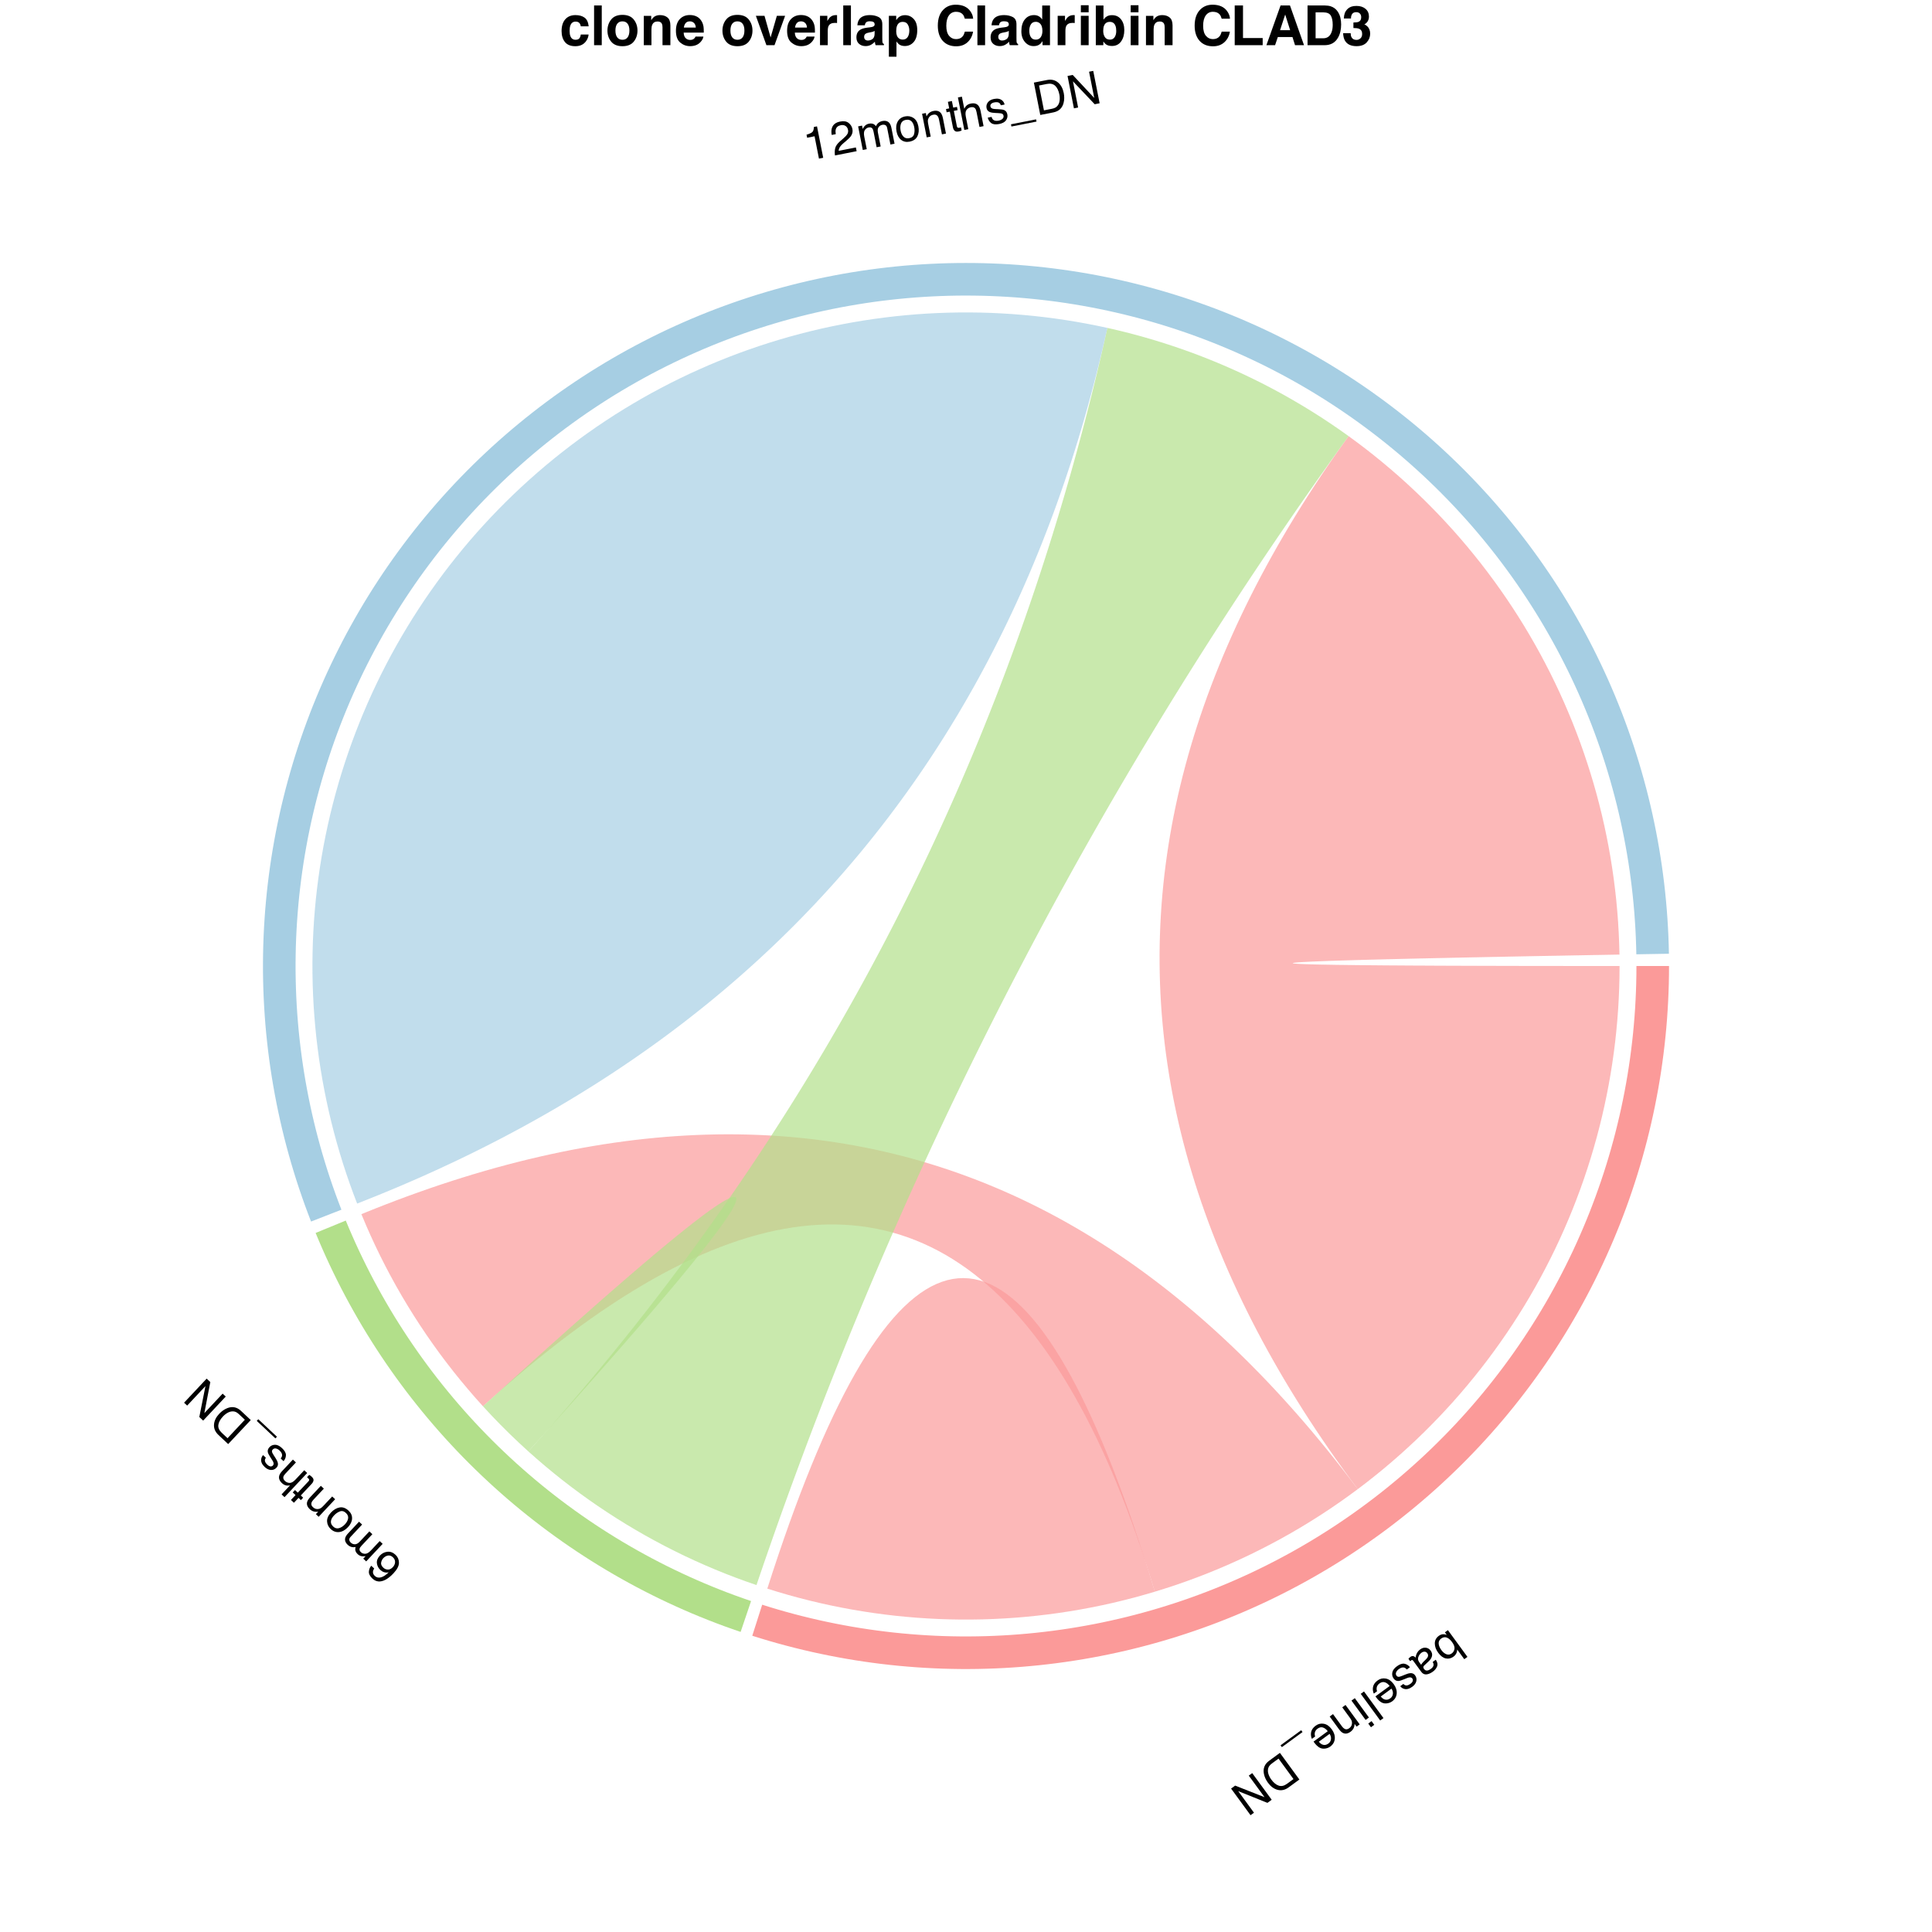 <?xml version="1.0" encoding="UTF-8"?>
<svg xmlns="http://www.w3.org/2000/svg" xmlns:xlink="http://www.w3.org/1999/xlink" width="504pt" height="504pt" viewBox="0 0 504 504" version="1.1">
<defs>
<g>
<symbol overflow="visible" id="glyph0-0">
<path style="stroke:none;" d="M -0.312 0.227 L 4.766 7.18 L -0.75 11.207 L -5.828 4.258 Z M -4.324 4.492 L -0.516 9.703 L 3.258 6.945 L -0.547 1.734 Z M -4.324 4.492 "/>
</symbol>
<symbol overflow="visible" id="glyph0-1">
<path style="stroke:none;" d="M 4.535 7.383 L 3.707 7.988 L 1.867 5.465 C 1.859 5.844 1.77 6.191 1.605 6.508 C 1.441 6.824 1.207 7.094 0.902 7.316 C 0.273 7.777 -0.398 7.934 -1.105 7.785 C -1.816 7.641 -2.48 7.145 -3.098 6.297 C -3.684 5.496 -3.977 4.691 -3.977 3.875 C -3.973 3.062 -3.629 2.406 -2.941 1.902 C -2.559 1.621 -2.164 1.477 -1.762 1.469 C -1.523 1.465 -1.227 1.52 -0.871 1.629 L -1.344 0.98 L -0.559 0.406 Z M -2.34 2.617 C -2.801 2.953 -3.012 3.387 -2.973 3.922 C -2.934 4.453 -2.695 5.02 -2.258 5.621 C -1.867 6.152 -1.434 6.512 -0.949 6.695 C -0.465 6.879 0 6.805 0.445 6.48 C 0.832 6.195 1.07 5.805 1.152 5.305 C 1.234 4.805 1.035 4.227 0.551 3.566 C 0.203 3.09 -0.137 2.746 -0.477 2.539 C -1.105 2.145 -1.73 2.168 -2.34 2.617 Z M -2.34 2.617 "/>
</symbol>
<symbol overflow="visible" id="glyph0-2">
<path style="stroke:none;" d="M -0.293 2.281 C -0.473 2.035 -0.703 1.906 -0.988 1.898 C -1.27 1.887 -1.535 1.973 -1.781 2.152 C -2.082 2.371 -2.32 2.652 -2.5 2.996 C -2.805 3.57 -2.766 4.121 -2.383 4.645 L -1.883 5.328 C -1.828 5.188 -1.734 5.035 -1.602 4.871 C -1.469 4.707 -1.332 4.559 -1.188 4.422 L -0.719 3.98 C -0.441 3.715 -0.258 3.48 -0.168 3.277 C -0.012 2.938 -0.055 2.605 -0.293 2.281 Z M -1.098 5.512 C -1.273 5.68 -1.344 5.855 -1.309 6.043 C -1.293 6.148 -1.23 6.27 -1.129 6.41 C -0.918 6.703 -0.66 6.836 -0.355 6.816 C -0.055 6.797 0.289 6.645 0.672 6.363 C 1.117 6.039 1.348 5.691 1.355 5.312 C 1.363 5.105 1.289 4.859 1.129 4.574 L 1.922 3.992 C 2.363 4.629 2.48 5.211 2.27 5.742 C 2.059 6.27 1.695 6.723 1.18 7.098 C 0.582 7.535 0.016 7.773 -0.52 7.82 C -1.055 7.863 -1.5 7.645 -1.848 7.164 L -3.98 4.242 C -4.047 4.156 -4.117 4.098 -4.191 4.07 C -4.266 4.043 -4.363 4.074 -4.48 4.156 C -4.52 4.184 -4.559 4.219 -4.602 4.258 C -4.645 4.297 -4.691 4.344 -4.738 4.391 L -5.199 3.762 C -5.094 3.625 -5.008 3.527 -4.945 3.469 C -4.883 3.41 -4.793 3.336 -4.672 3.246 C -4.379 3.031 -4.09 2.98 -3.809 3.094 C -3.656 3.152 -3.492 3.273 -3.316 3.453 C -3.309 3.102 -3.207 2.723 -3.004 2.316 C -2.801 1.914 -2.504 1.566 -2.113 1.281 C -1.641 0.938 -1.152 0.801 -0.648 0.867 C -0.141 0.934 0.27 1.184 0.582 1.613 C 0.926 2.082 1.047 2.555 0.941 3.027 C 0.836 3.5 0.57 3.941 0.137 4.348 Z M -1.098 5.512 "/>
</symbol>
<symbol overflow="visible" id="glyph0-3">
<path style="stroke:none;" d="M 0.031 2.414 C -0.203 2.148 -0.434 1.984 -0.66 1.918 C -1.074 1.801 -1.547 1.934 -2.078 2.324 C -2.391 2.555 -2.621 2.824 -2.758 3.137 C -2.898 3.449 -2.863 3.75 -2.652 4.035 C -2.496 4.254 -2.277 4.348 -2.004 4.32 C -1.828 4.301 -1.527 4.203 -1.098 4.031 L -0.297 3.707 C 0.215 3.5 0.621 3.387 0.922 3.367 C 1.457 3.332 1.871 3.516 2.168 3.922 C 2.52 4.402 2.629 4.918 2.5 5.465 C 2.371 6.016 2.016 6.5 1.434 6.93 C 0.672 7.484 -0.043 7.664 -0.707 7.461 C -1.129 7.332 -1.453 7.102 -1.688 6.77 L -0.883 6.18 C -0.727 6.363 -0.531 6.488 -0.297 6.559 C 0.062 6.641 0.484 6.504 0.969 6.152 C 1.289 5.918 1.488 5.676 1.562 5.434 C 1.641 5.188 1.602 4.965 1.457 4.762 C 1.293 4.543 1.055 4.445 0.742 4.473 C 0.559 4.484 0.32 4.551 0.031 4.672 L -0.633 4.945 C -1.352 5.246 -1.867 5.402 -2.176 5.414 C -2.668 5.438 -3.082 5.219 -3.422 4.75 C -3.754 4.301 -3.867 3.785 -3.762 3.207 C -3.66 2.629 -3.258 2.082 -2.559 1.574 C -1.805 1.023 -1.148 0.801 -0.582 0.914 C -0.02 1.027 0.457 1.328 0.848 1.816 Z M 0.031 2.414 "/>
</symbol>
<symbol overflow="visible" id="glyph0-4">
<path style="stroke:none;" d="M 1.051 7.18 C 0.691 7.441 0.281 7.613 -0.18 7.688 C -0.641 7.766 -1.059 7.738 -1.43 7.598 C -1.785 7.465 -2.117 7.25 -2.426 6.953 C -2.645 6.758 -2.941 6.402 -3.316 5.891 L 0.398 3.176 C 0.008 2.676 -0.414 2.352 -0.871 2.207 C -1.324 2.062 -1.789 2.164 -2.266 2.512 C -2.711 2.836 -2.957 3.242 -3.008 3.73 C -3.035 4.012 -3 4.285 -2.898 4.555 L -3.734 5.168 C -3.848 4.965 -3.926 4.703 -3.969 4.383 C -4.012 4.062 -4.008 3.777 -3.961 3.52 C -3.887 3.078 -3.691 2.672 -3.375 2.305 C -3.207 2.105 -2.992 1.91 -2.734 1.723 C -2.102 1.262 -1.402 1.098 -0.625 1.238 C 0.148 1.375 0.836 1.859 1.441 2.684 C 2.035 3.5 2.297 4.32 2.227 5.152 C 2.156 5.98 1.762 6.656 1.051 7.18 Z M -1.945 5.93 C -1.641 6.273 -1.348 6.508 -1.059 6.637 C -0.527 6.875 0.016 6.797 0.559 6.398 C 0.949 6.113 1.176 5.73 1.234 5.254 C 1.293 4.777 1.172 4.316 0.867 3.871 Z M -1.945 5.93 "/>
</symbol>
<symbol overflow="visible" id="glyph0-5">
<path style="stroke:none;" d="M 4.43 7.422 L 3.578 8.047 L -1.5 1.098 L -0.648 0.473 Z M 4.43 7.422 "/>
</symbol>
<symbol overflow="visible" id="glyph0-6">
<path style="stroke:none;" d="M 3.059 5.5 L 2.195 6.133 L -1.492 1.09 L -0.625 0.457 Z M 4.453 7.406 L 3.586 8.039 L 2.883 7.074 L 3.746 6.441 Z M 4.453 7.406 "/>
</symbol>
<symbol overflow="visible" id="glyph0-7">
<path style="stroke:none;" d="M 3.078 5.523 L 2.27 6.113 L 1.742 5.395 C 1.719 5.867 1.621 6.266 1.449 6.59 C 1.273 6.914 1.023 7.199 0.695 7.438 C -0.023 7.965 -0.691 8.066 -1.312 7.75 C -1.652 7.578 -2.008 7.234 -2.379 6.723 L -4.754 3.473 L -3.891 2.84 L -1.555 6.035 C -1.328 6.344 -1.102 6.559 -0.871 6.684 C -0.492 6.887 -0.102 6.844 0.297 6.555 C 0.5 6.406 0.648 6.266 0.75 6.129 C 0.93 5.891 1.035 5.602 1.059 5.266 C 1.078 4.992 1.047 4.754 0.957 4.543 C 0.871 4.332 0.703 4.062 0.465 3.734 L -1.477 1.078 L -0.625 0.457 Z M 3.078 5.523 "/>
</symbol>
<symbol overflow="visible" id="glyph0-8">
<path style="stroke:none;" d="M -0.887 -1.211 L -0.535 -0.734 L -5.926 3.203 L -6.273 2.727 Z M -0.887 -1.211 "/>
</symbol>
<symbol overflow="visible" id="glyph0-9">
<path style="stroke:none;" d="M -2.82 3.293 C -3.137 3.527 -3.375 3.75 -3.531 3.965 C -3.809 4.355 -3.934 4.812 -3.914 5.332 C -3.895 5.75 -3.766 6.207 -3.527 6.707 C -3.383 7.004 -3.227 7.262 -3.066 7.484 C -2.438 8.348 -1.777 8.891 -1.086 9.117 C -0.395 9.344 0.328 9.18 1.09 8.621 L 2.758 7.402 L -1.141 2.066 Z M 4.297 7.52 L 1.48 9.578 C 0.527 10.277 -0.461 10.477 -1.484 10.184 C -2.402 9.914 -3.211 9.305 -3.906 8.348 C -4.445 7.609 -4.797 6.84 -4.953 6.043 C -5.234 4.633 -4.777 3.492 -3.586 2.621 L -0.781 0.57 Z M 4.297 7.52 "/>
</symbol>
<symbol overflow="visible" id="glyph0-10">
<path style="stroke:none;" d="M 4.34 7.488 L 3.227 8.301 L -4.395 5.234 L -0.281 10.867 L -1.176 11.52 L -6.254 4.57 L -5.199 3.797 L 2.473 6.82 L -1.637 1.195 L -0.738 0.539 Z M 4.34 7.488 "/>
</symbol>
<symbol overflow="visible" id="glyph1-0">
<path style="stroke:none;" d="M -0.281 -0.266 L -6.172 6.012 L -11.152 1.336 L -5.262 -4.941 Z M -5.215 -3.418 L -9.629 1.285 L -6.223 4.488 L -1.805 -0.215 Z M -5.215 -3.418 "/>
</symbol>
<symbol overflow="visible" id="glyph1-1">
<path style="stroke:none;" d="M -8.324 3.742 C -9.008 3.098 -9.32 2.477 -9.254 1.867 C -9.191 1.262 -8.984 0.77 -8.629 0.395 L -7.871 1.105 C -8.051 1.391 -8.156 1.648 -8.188 1.879 C -8.242 2.309 -8.082 2.699 -7.703 3.055 C -7.273 3.457 -6.746 3.578 -6.121 3.422 C -5.492 3.262 -4.82 2.824 -4.094 2.109 C -4.516 2.203 -4.918 2.188 -5.309 2.066 C -5.66 1.949 -5.984 1.75 -6.289 1.469 C -6.801 0.984 -7.094 0.402 -7.168 -0.285 C -7.242 -0.969 -6.973 -1.637 -6.363 -2.285 C -5.844 -2.84 -5.199 -3.164 -4.438 -3.254 C -3.672 -3.344 -2.957 -3.074 -2.285 -2.445 C -1.715 -1.906 -1.426 -1.227 -1.414 -0.402 C -1.406 0.422 -1.887 1.352 -2.852 2.379 C -3.566 3.141 -4.262 3.695 -4.945 4.051 C -6.254 4.73 -7.379 4.629 -8.324 3.742 Z M -2.996 -1.824 C -3.402 -2.203 -3.832 -2.352 -4.289 -2.27 C -4.742 -2.188 -5.145 -1.957 -5.492 -1.59 C -5.785 -1.277 -5.977 -0.891 -6.062 -0.441 C -6.148 0.012 -5.957 0.457 -5.484 0.902 C -5.152 1.211 -4.762 1.375 -4.305 1.391 C -3.852 1.406 -3.418 1.191 -3.004 0.75 C -2.641 0.363 -2.445 -0.07 -2.426 -0.547 C -2.406 -1.023 -2.594 -1.449 -2.996 -1.824 Z M -2.996 -1.824 "/>
</symbol>
<symbol overflow="visible" id="glyph1-2">
<path style="stroke:none;" d="M -4.859 4.047 L -5.621 3.332 L -5.012 2.684 C -5.402 2.738 -5.723 2.746 -5.965 2.707 C -6.383 2.645 -6.754 2.461 -7.074 2.16 C -7.438 1.816 -7.648 1.453 -7.703 1.062 C -7.73 0.844 -7.703 0.586 -7.617 0.289 C -8.02 0.375 -8.391 0.367 -8.73 0.27 C -9.074 0.172 -9.387 -0.012 -9.676 -0.281 C -10.289 -0.859 -10.5 -1.477 -10.305 -2.129 C -10.199 -2.48 -9.957 -2.859 -9.578 -3.262 L -6.719 -6.309 L -5.922 -5.559 L -8.906 -2.379 C -9.191 -2.074 -9.312 -1.793 -9.266 -1.539 C -9.219 -1.281 -9.086 -1.051 -8.867 -0.844 C -8.566 -0.559 -8.211 -0.418 -7.805 -0.414 C -7.398 -0.414 -6.969 -0.648 -6.527 -1.121 L -4.027 -3.781 L -3.246 -3.047 L -6.051 -0.062 C -6.34 0.25 -6.516 0.508 -6.578 0.723 C -6.66 1.047 -6.543 1.355 -6.223 1.656 C -5.934 1.93 -5.562 2.062 -5.113 2.062 C -4.664 2.059 -4.164 1.766 -3.609 1.176 L -1.332 -1.25 L -0.562 -0.531 Z M -4.859 4.047 "/>
</symbol>
<symbol overflow="visible" id="glyph1-3">
<path style="stroke:none;" d="M -2.844 -1.738 C -3.355 -2.219 -3.887 -2.352 -4.438 -2.145 C -4.988 -1.938 -5.484 -1.594 -5.93 -1.121 C -6.332 -0.695 -6.59 -0.285 -6.703 0.113 C -6.883 0.738 -6.707 1.297 -6.18 1.797 C -5.707 2.238 -5.199 2.379 -4.648 2.219 C -4.098 2.062 -3.582 1.727 -3.109 1.223 C -2.652 0.734 -2.375 0.227 -2.285 -0.297 C -2.195 -0.82 -2.379 -1.301 -2.844 -1.738 Z M -6.828 2.445 C -7.418 1.891 -7.73 1.227 -7.77 0.453 C -7.809 -0.324 -7.469 -1.094 -6.754 -1.855 C -6.062 -2.594 -5.309 -3.035 -4.5 -3.18 C -3.688 -3.324 -2.906 -3.039 -2.152 -2.332 C -1.523 -1.742 -1.223 -1.059 -1.25 -0.285 C -1.281 0.488 -1.633 1.234 -2.305 1.949 C -3.027 2.719 -3.797 3.148 -4.613 3.238 C -5.434 3.328 -6.172 3.062 -6.828 2.445 Z M -6.828 2.445 "/>
</symbol>
<symbol overflow="visible" id="glyph1-4">
<path style="stroke:none;" d="M -4.859 4.047 L -5.59 3.359 L -4.98 2.711 C -5.449 2.773 -5.855 2.754 -6.211 2.641 C -6.562 2.531 -6.883 2.336 -7.18 2.059 C -7.828 1.449 -8.055 0.812 -7.859 0.145 C -7.75 -0.223 -7.48 -0.633 -7.047 -1.094 L -4.293 -4.031 L -3.512 -3.297 L -6.219 -0.414 C -6.48 -0.133 -6.652 0.129 -6.727 0.379 C -6.859 0.793 -6.746 1.168 -6.387 1.504 C -6.203 1.676 -6.035 1.797 -5.887 1.867 C -5.617 2.004 -5.312 2.051 -4.977 2.016 C -4.707 1.984 -4.477 1.906 -4.289 1.781 C -4.098 1.656 -3.863 1.445 -3.582 1.145 L -1.332 -1.25 L -0.562 -0.531 Z M -4.859 4.047 "/>
</symbol>
<symbol overflow="visible" id="glyph1-5">
<path style="stroke:none;" d="M -6.211 5.18 L -6.988 4.449 L -5.789 3.172 L -6.52 2.484 L -5.93 1.859 L -5.199 2.543 L -2.398 -0.441 C -2.25 -0.602 -2.203 -0.758 -2.258 -0.914 C -2.289 -1.004 -2.375 -1.113 -2.516 -1.242 C -2.551 -1.277 -2.59 -1.312 -2.637 -1.352 C -2.68 -1.391 -2.734 -1.434 -2.797 -1.484 L -2.227 -2.09 C -2.113 -2.031 -2.004 -1.965 -1.898 -1.887 C -1.793 -1.809 -1.684 -1.719 -1.57 -1.613 C -1.211 -1.277 -1.055 -0.957 -1.102 -0.652 C -1.145 -0.348 -1.305 -0.047 -1.578 0.246 L -4.422 3.273 L -3.805 3.855 L -4.395 4.484 L -5.012 3.902 Z M -6.211 5.18 "/>
</symbol>
<symbol overflow="visible" id="glyph1-6">
<path style="stroke:none;" d="M -6.477 5.766 L -7.246 5.047 L -5.047 2.703 C -5.445 2.762 -5.762 2.773 -5.996 2.73 C -6.395 2.66 -6.781 2.449 -7.152 2.105 C -7.816 1.48 -8.047 0.824 -7.848 0.141 C -7.738 -0.234 -7.473 -0.645 -7.047 -1.094 L -4.293 -4.031 L -3.504 -3.289 L -6.211 -0.406 C -6.527 -0.07 -6.715 0.219 -6.777 0.453 C -6.871 0.836 -6.727 1.207 -6.344 1.566 C -6.023 1.867 -5.633 2.031 -5.168 2.055 C -4.703 2.078 -4.184 1.785 -3.609 1.176 L -1.332 -1.25 L -0.562 -0.531 Z M -6.477 5.766 "/>
</symbol>
<symbol overflow="visible" id="glyph1-7">
<path style="stroke:none;" d="M -2.367 0.477 C -2.148 0.199 -2.031 -0.059 -2.008 -0.293 C -1.969 -0.723 -2.188 -1.16 -2.668 -1.609 C -2.953 -1.879 -3.262 -2.051 -3.594 -2.133 C -3.926 -2.211 -4.215 -2.121 -4.457 -1.863 C -4.641 -1.664 -4.695 -1.434 -4.617 -1.168 C -4.566 -1 -4.414 -0.723 -4.164 -0.332 L -3.699 0.395 C -3.398 0.859 -3.211 1.234 -3.141 1.527 C -3.004 2.047 -3.109 2.488 -3.453 2.855 C -3.859 3.289 -4.344 3.496 -4.91 3.469 C -5.473 3.445 -6.016 3.184 -6.543 2.691 C -7.234 2.043 -7.539 1.375 -7.465 0.684 C -7.414 0.246 -7.25 -0.113 -6.965 -0.406 L -6.238 0.277 C -6.387 0.465 -6.473 0.68 -6.5 0.922 C -6.512 1.289 -6.301 1.68 -5.867 2.086 C -5.574 2.359 -5.305 2.512 -5.051 2.539 C -4.797 2.57 -4.582 2.492 -4.414 2.312 C -4.227 2.113 -4.172 1.859 -4.258 1.555 C -4.305 1.379 -4.414 1.156 -4.586 0.895 L -4.977 0.293 C -5.402 -0.359 -5.652 -0.836 -5.723 -1.137 C -5.836 -1.613 -5.695 -2.062 -5.301 -2.484 C -4.918 -2.891 -4.434 -3.098 -3.848 -3.105 C -3.262 -3.113 -2.652 -2.816 -2.02 -2.223 C -1.34 -1.586 -1 -0.977 -1.008 -0.402 C -1.016 0.172 -1.223 0.695 -1.629 1.172 Z M -2.367 0.477 "/>
</symbol>
<symbol overflow="visible" id="glyph1-8">
<path style="stroke:none;" d="M 1.027 -1.094 L 0.621 -0.664 L -4.242 -5.23 L -3.84 -5.66 Z M 1.027 -1.094 "/>
</symbol>
<symbol overflow="visible" id="glyph1-9">
<path style="stroke:none;" d="M -3.758 -2.16 C -4.047 -2.43 -4.309 -2.625 -4.551 -2.738 C -4.984 -2.938 -5.457 -2.977 -5.965 -2.859 C -6.371 -2.762 -6.797 -2.551 -7.242 -2.227 C -7.508 -2.031 -7.734 -1.828 -7.922 -1.629 C -8.652 -0.852 -9.066 -0.102 -9.16 0.617 C -9.254 1.34 -8.961 2.02 -8.273 2.664 L -6.766 4.082 L -2.242 -0.738 Z M -6.598 5.613 L -9.137 3.227 C -10 2.418 -10.383 1.484 -10.285 0.426 C -10.191 -0.527 -9.738 -1.434 -8.926 -2.297 C -8.301 -2.965 -7.609 -3.449 -6.855 -3.75 C -5.52 -4.289 -4.316 -4.051 -3.238 -3.039 L -0.703 -0.66 Z M -6.598 5.613 "/>
</symbol>
<symbol overflow="visible" id="glyph1-10">
<path style="stroke:none;" d="M -6.559 5.648 L -7.562 4.707 L -5.957 -3.352 L -10.73 1.73 L -11.539 0.973 L -5.648 -5.301 L -4.695 -4.406 L -6.246 3.691 L -1.477 -1.387 L -0.668 -0.625 Z M -6.559 5.648 "/>
</symbol>
<symbol overflow="visible" id="glyph2-0">
<path style="stroke:none;" d="M 0.379 -0.074 L -1.285 -8.52 L 5.418 -9.84 L 7.082 -1.398 Z M 5.816 -2.246 L 4.566 -8.574 L -0.02 -7.672 L 1.23 -1.34 Z M 5.816 -2.246 "/>
</symbol>
<symbol overflow="visible" id="glyph2-1">
<path style="stroke:none;" d="M -0.023 -6.051 L -0.18 -6.844 C 0.555 -7.066 1.051 -7.289 1.312 -7.52 C 1.574 -7.746 1.715 -8.195 1.734 -8.859 L 2.551 -9.02 L 4.168 -0.82 L 3.062 -0.605 L 1.914 -6.434 Z M -0.023 -6.051 "/>
</symbol>
<symbol overflow="visible" id="glyph2-2">
<path style="stroke:none;" d="M 0.367 -0.074 C 0.266 -0.789 0.293 -1.434 0.441 -2.012 C 0.594 -2.586 0.996 -3.16 1.652 -3.734 L 2.629 -4.59 C 3.066 -4.977 3.367 -5.289 3.523 -5.531 C 3.777 -5.914 3.863 -6.309 3.781 -6.719 C 3.688 -7.199 3.469 -7.551 3.125 -7.773 C 2.781 -8 2.371 -8.062 1.891 -7.969 C 1.184 -7.828 0.746 -7.465 0.578 -6.875 C 0.488 -6.559 0.488 -6.145 0.574 -5.633 L -0.48 -5.426 C -0.609 -6.145 -0.59 -6.754 -0.426 -7.254 C -0.137 -8.141 0.578 -8.695 1.711 -8.918 C 2.652 -9.105 3.391 -8.988 3.93 -8.562 C 4.465 -8.137 4.793 -7.613 4.918 -6.988 C 5.047 -6.328 4.926 -5.723 4.555 -5.164 C 4.34 -4.84 3.922 -4.414 3.305 -3.891 L 2.605 -3.297 C 2.27 -3.016 2.016 -2.762 1.836 -2.531 C 1.52 -2.121 1.352 -1.703 1.332 -1.277 L 5.824 -2.164 L 6.02 -1.188 Z M 0.367 -0.074 "/>
</symbol>
<symbol overflow="visible" id="glyph2-3">
<path style="stroke:none;" d="M -0.457 -6.305 L 0.566 -6.508 L 0.738 -5.633 C 0.926 -5.984 1.105 -6.25 1.277 -6.426 C 1.57 -6.727 1.934 -6.922 2.367 -7.008 C 2.859 -7.105 3.277 -7.062 3.625 -6.879 C 3.82 -6.773 4.012 -6.602 4.203 -6.359 C 4.367 -6.734 4.59 -7.031 4.871 -7.254 C 5.148 -7.473 5.484 -7.621 5.871 -7.699 C 6.699 -7.859 7.32 -7.672 7.738 -7.133 C 7.961 -6.844 8.125 -6.426 8.234 -5.883 L 9.043 -1.785 L 7.969 -1.57 L 7.125 -5.848 C 7.043 -6.258 6.887 -6.52 6.648 -6.633 C 6.414 -6.746 6.148 -6.773 5.855 -6.715 C 5.449 -6.633 5.125 -6.43 4.887 -6.102 C 4.648 -5.77 4.59 -5.285 4.715 -4.652 L 5.422 -1.07 L 4.367 -0.863 L 3.578 -4.879 C 3.496 -5.297 3.383 -5.594 3.246 -5.766 C 3.031 -6.02 2.711 -6.105 2.281 -6.023 C 1.891 -5.945 1.566 -5.723 1.305 -5.359 C 1.043 -4.992 0.992 -4.414 1.148 -3.617 L 1.793 -0.355 L 0.758 -0.148 Z M -0.457 -6.305 "/>
</symbol>
<symbol overflow="visible" id="glyph2-4">
<path style="stroke:none;" d="M 3.07 -1.297 C 3.758 -1.434 4.176 -1.785 4.328 -2.355 C 4.48 -2.926 4.492 -3.527 4.367 -4.164 C 4.254 -4.738 4.07 -5.188 3.816 -5.512 C 3.414 -6.023 2.855 -6.207 2.141 -6.066 C 1.508 -5.941 1.098 -5.609 0.906 -5.07 C 0.715 -4.531 0.684 -3.918 0.82 -3.238 C 0.949 -2.582 1.199 -2.062 1.574 -1.684 C 1.945 -1.305 2.445 -1.176 3.07 -1.297 Z M 1.992 -6.973 C 2.785 -7.129 3.508 -7 4.16 -6.578 C 4.812 -6.156 5.242 -5.434 5.445 -4.406 C 5.641 -3.414 5.559 -2.547 5.203 -1.805 C 4.848 -1.062 4.164 -0.59 3.148 -0.387 C 2.301 -0.219 1.574 -0.375 0.961 -0.848 C 0.352 -1.324 -0.051 -2.043 -0.242 -3.012 C -0.445 -4.047 -0.344 -4.922 0.059 -5.637 C 0.461 -6.355 1.109 -6.801 1.992 -6.973 Z M 1.992 -6.973 "/>
</symbol>
<symbol overflow="visible" id="glyph2-5">
<path style="stroke:none;" d="M -0.457 -6.305 L 0.527 -6.5 L 0.699 -5.625 C 0.918 -6.043 1.176 -6.363 1.473 -6.586 C 1.766 -6.809 2.113 -6.957 2.512 -7.035 C 3.387 -7.207 4.035 -7.02 4.465 -6.469 C 4.699 -6.168 4.875 -5.711 5 -5.09 L 5.777 -1.141 L 4.727 -0.934 L 3.961 -4.812 C 3.887 -5.188 3.77 -5.48 3.613 -5.688 C 3.355 -6.035 2.984 -6.16 2.5 -6.066 C 2.254 -6.016 2.059 -5.953 1.91 -5.871 C 1.645 -5.73 1.43 -5.512 1.266 -5.219 C 1.133 -4.98 1.062 -4.75 1.051 -4.523 C 1.043 -4.297 1.078 -3.98 1.156 -3.578 L 1.793 -0.355 L 0.758 -0.148 Z M -0.457 -6.305 "/>
</symbol>
<symbol overflow="visible" id="glyph2-6">
<path style="stroke:none;" d="M -0.586 -8.066 L 0.457 -8.273 L 0.797 -6.555 L 1.781 -6.746 L 1.949 -5.902 L 0.965 -5.707 L 1.758 -1.691 C 1.801 -1.477 1.902 -1.348 2.059 -1.301 C 2.148 -1.277 2.289 -1.281 2.477 -1.316 C 2.527 -1.328 2.578 -1.34 2.637 -1.352 C 2.691 -1.367 2.758 -1.383 2.836 -1.406 L 2.996 -0.59 C 2.883 -0.531 2.766 -0.484 2.641 -0.441 C 2.516 -0.402 2.375 -0.367 2.227 -0.336 C 1.742 -0.242 1.391 -0.301 1.172 -0.516 C 0.949 -0.727 0.801 -1.031 0.723 -1.426 L -0.082 -5.504 L -0.914 -5.336 L -1.082 -6.184 L -0.25 -6.348 Z M -0.586 -8.066 "/>
</symbol>
<symbol overflow="visible" id="glyph2-7">
<path style="stroke:none;" d="M -0.914 -8.625 L 0.121 -8.828 L 0.742 -5.676 C 0.926 -6.035 1.105 -6.297 1.277 -6.461 C 1.566 -6.746 1.961 -6.938 2.457 -7.035 C 3.352 -7.211 4.02 -7.02 4.461 -6.457 C 4.699 -6.152 4.879 -5.695 5 -5.09 L 5.777 -1.141 L 4.715 -0.93 L 3.949 -4.809 C 3.859 -5.262 3.738 -5.582 3.578 -5.77 C 3.324 -6.07 2.941 -6.168 2.422 -6.066 C 1.992 -5.984 1.633 -5.758 1.344 -5.395 C 1.051 -5.031 0.988 -4.438 1.148 -3.617 L 1.793 -0.355 L 0.758 -0.148 Z M -0.914 -8.625 "/>
</symbol>
<symbol overflow="visible" id="glyph2-8">
<path style="stroke:none;" d="M 0.992 -2.203 C 1.09 -1.863 1.23 -1.617 1.406 -1.461 C 1.734 -1.18 2.219 -1.102 2.863 -1.227 C 3.246 -1.305 3.566 -1.453 3.824 -1.676 C 4.082 -1.902 4.18 -2.188 4.109 -2.535 C 4.059 -2.801 3.902 -2.98 3.641 -3.07 C 3.473 -3.125 3.16 -3.164 2.699 -3.191 L 1.836 -3.234 C 1.285 -3.262 0.867 -3.332 0.586 -3.441 C 0.086 -3.633 -0.211 -3.977 -0.309 -4.473 C -0.422 -5.055 -0.309 -5.566 0.043 -6.012 C 0.391 -6.453 0.918 -6.746 1.629 -6.883 C 2.555 -7.066 3.277 -6.926 3.797 -6.465 C 4.121 -6.172 4.316 -5.824 4.391 -5.422 L 3.41 -5.23 C 3.348 -5.461 3.223 -5.656 3.039 -5.82 C 2.746 -6.043 2.309 -6.098 1.723 -5.984 C 1.332 -5.906 1.051 -5.773 0.879 -5.586 C 0.707 -5.395 0.645 -5.18 0.695 -4.934 C 0.746 -4.664 0.922 -4.477 1.219 -4.367 C 1.391 -4.301 1.633 -4.262 1.945 -4.246 L 2.664 -4.215 C 3.441 -4.184 3.973 -4.105 4.262 -3.988 C 4.715 -3.805 4.996 -3.426 5.109 -2.859 C 5.219 -2.312 5.102 -1.797 4.766 -1.316 C 4.43 -0.836 3.836 -0.512 2.984 -0.344 C 2.066 -0.164 1.379 -0.242 0.914 -0.582 C 0.453 -0.922 0.145 -1.398 0 -2.008 Z M 0.992 -2.203 "/>
</symbol>
<symbol overflow="visible" id="glyph2-9">
<path style="stroke:none;" d="M 0.289 1.473 L 0.176 0.891 L 6.723 -0.398 L 6.84 0.18 Z M 0.289 1.473 "/>
</symbol>
<symbol overflow="visible" id="glyph2-10">
<path style="stroke:none;" d="M 3.945 -1.793 C 4.332 -1.871 4.645 -1.973 4.875 -2.102 C 5.293 -2.34 5.598 -2.699 5.801 -3.18 C 5.957 -3.566 6.035 -4.035 6.027 -4.586 C 6.023 -4.918 5.996 -5.219 5.941 -5.488 C 5.734 -6.535 5.367 -7.309 4.836 -7.805 C 4.305 -8.301 3.578 -8.457 2.656 -8.277 L 0.625 -7.875 L 1.906 -1.391 Z M -0.719 -8.633 L 2.703 -9.305 C 3.863 -9.535 4.848 -9.301 5.648 -8.602 C 6.367 -7.973 6.84 -7.078 7.07 -5.914 C 7.246 -5.02 7.238 -4.176 7.043 -3.383 C 6.703 -1.984 5.805 -1.145 4.359 -0.859 L 0.949 -0.188 Z M -0.719 -8.633 "/>
</symbol>
<symbol overflow="visible" id="glyph2-11">
<path style="stroke:none;" d="M -0.77 -8.621 L 0.582 -8.887 L 6.195 -2.887 L 4.848 -9.73 L 5.934 -9.945 L 7.602 -1.5 L 6.316 -1.246 L 0.641 -7.227 L 1.988 -0.391 L 0.898 -0.176 Z M -0.77 -8.621 "/>
</symbol>
<symbol overflow="visible" id="glyph3-0">
<path style="stroke:none;" d="M 1.082 0 L 1.082 -10.363 L 9.43 -10.363 L 9.43 0 Z M 8.137 -1.293 L 8.137 -9.07 L 2.375 -9.07 L 2.375 -1.293 Z M 8.137 -1.293 "/>
</symbol>
<symbol overflow="visible" id="glyph3-1">
<path style="stroke:none;" d="M 5.512 -4.914 C 5.473 -5.199 5.379 -5.457 5.223 -5.688 C 5 -5.996 4.648 -6.152 4.176 -6.152 C 3.5 -6.152 3.039 -5.816 2.793 -5.148 C 2.66 -4.793 2.594 -4.316 2.594 -3.727 C 2.594 -3.164 2.66 -2.711 2.793 -2.371 C 3.031 -1.734 3.48 -1.414 4.141 -1.414 C 4.609 -1.414 4.941 -1.539 5.141 -1.793 C 5.336 -2.047 5.457 -2.375 5.5 -2.777 L 7.543 -2.777 C 7.496 -2.168 7.277 -1.59 6.883 -1.047 C 6.254 -0.172 5.324 0.266 4.094 0.266 C 2.859 0.266 1.953 -0.098 1.371 -0.828 C 0.789 -1.559 0.5 -2.512 0.5 -3.676 C 0.5 -4.992 0.82 -6.02 1.461 -6.75 C 2.105 -7.48 2.992 -7.848 4.121 -7.848 C 5.082 -7.848 5.867 -7.633 6.48 -7.199 C 7.09 -6.77 7.453 -6.008 7.566 -4.914 Z M 5.512 -4.914 "/>
</symbol>
<symbol overflow="visible" id="glyph3-2">
<path style="stroke:none;" d="M 2.98 0 L 0.977 0 L 0.977 -10.363 L 2.98 -10.363 Z M 2.98 0 "/>
</symbol>
<symbol overflow="visible" id="glyph3-3">
<path style="stroke:none;" d="M 4.375 -1.414 C 4.961 -1.414 5.41 -1.621 5.723 -2.039 C 6.035 -2.457 6.195 -3.051 6.195 -3.816 C 6.195 -4.586 6.039 -5.18 5.723 -5.594 C 5.41 -6.008 4.961 -6.215 4.375 -6.215 C 3.789 -6.215 3.336 -6.008 3.02 -5.594 C 2.703 -5.18 2.547 -4.586 2.547 -3.816 C 2.547 -3.047 2.703 -2.457 3.02 -2.039 C 3.336 -1.621 3.789 -1.414 4.375 -1.414 Z M 8.297 -3.816 C 8.297 -2.691 7.973 -1.73 7.328 -0.93 C 6.68 -0.133 5.699 0.266 4.379 0.266 C 3.062 0.266 2.082 -0.133 1.434 -0.93 C 0.789 -1.73 0.465 -2.691 0.465 -3.816 C 0.465 -4.922 0.789 -5.883 1.434 -6.695 C 2.082 -7.504 3.062 -7.91 4.379 -7.91 C 5.695 -7.91 6.68 -7.504 7.328 -6.695 C 7.973 -5.883 8.297 -4.926 8.297 -3.816 Z M 8.297 -3.816 "/>
</symbol>
<symbol overflow="visible" id="glyph3-4">
<path style="stroke:none;" d="M 5.184 -7.848 C 5.973 -7.848 6.621 -7.641 7.125 -7.223 C 7.629 -6.809 7.883 -6.121 7.883 -5.16 L 7.883 0 L 5.828 0 L 5.828 -4.66 C 5.828 -5.062 5.773 -5.375 5.668 -5.59 C 5.469 -5.984 5.094 -6.18 4.543 -6.18 C 3.863 -6.18 3.395 -5.891 3.145 -5.316 C 3.012 -5.012 2.945 -4.621 2.945 -4.148 L 2.945 0 L 0.949 0 L 0.949 -7.648 L 2.883 -7.648 L 2.883 -6.531 C 3.141 -6.926 3.383 -7.211 3.613 -7.383 C 4.027 -7.691 4.551 -7.848 5.184 -7.848 Z M 5.184 -7.848 "/>
</symbol>
<symbol overflow="visible" id="glyph3-5">
<path style="stroke:none;" d="M 3.957 -6.215 C 3.492 -6.215 3.133 -6.07 2.879 -5.781 C 2.625 -5.488 2.465 -5.094 2.398 -4.598 L 5.512 -4.598 C 5.48 -5.129 5.32 -5.531 5.031 -5.805 C 4.742 -6.078 4.387 -6.215 3.957 -6.215 Z M 3.957 -7.867 C 4.594 -7.867 5.172 -7.75 5.68 -7.508 C 6.191 -7.27 6.613 -6.895 6.945 -6.379 C 7.246 -5.922 7.441 -5.395 7.531 -4.797 C 7.582 -4.445 7.602 -3.938 7.594 -3.277 L 2.348 -3.277 C 2.375 -2.508 2.617 -1.969 3.074 -1.66 C 3.352 -1.469 3.684 -1.371 4.07 -1.371 C 4.484 -1.371 4.82 -1.488 5.078 -1.723 C 5.219 -1.848 5.34 -2.023 5.449 -2.25 L 7.496 -2.25 C 7.445 -1.797 7.207 -1.332 6.785 -0.863 C 6.129 -0.117 5.211 0.254 4.027 0.254 C 3.055 0.254 2.195 -0.062 1.449 -0.688 C 0.703 -1.316 0.332 -2.34 0.332 -3.754 C 0.332 -5.082 0.668 -6.098 1.34 -6.805 C 2.012 -7.512 2.887 -7.867 3.957 -7.867 Z M 3.957 -7.867 "/>
</symbol>
<symbol overflow="visible" id="glyph3-6">
<g>
</g>
</symbol>
<symbol overflow="visible" id="glyph3-7">
<path style="stroke:none;" d="M 5.66 -7.664 L 7.812 -7.664 L 5.047 0 L 2.934 0 L 0.184 -7.664 L 2.434 -7.664 L 4.027 -2.012 Z M 5.66 -7.664 "/>
</symbol>
<symbol overflow="visible" id="glyph3-8">
<path style="stroke:none;" d="M 5.098 -7.848 C 5.137 -7.848 5.168 -7.844 5.191 -7.844 C 5.219 -7.84 5.277 -7.836 5.363 -7.832 L 5.363 -5.781 C 5.238 -5.793 5.125 -5.805 5.027 -5.809 C 4.93 -5.812 4.848 -5.816 4.789 -5.816 C 3.98 -5.816 3.441 -5.551 3.164 -5.027 C 3.008 -4.73 2.934 -4.277 2.934 -3.664 L 2.934 0 L 0.914 0 L 0.914 -7.664 L 2.828 -7.664 L 2.828 -6.328 C 3.137 -6.84 3.406 -7.188 3.637 -7.375 C 4.012 -7.688 4.496 -7.848 5.098 -7.848 Z M 5.098 -7.848 "/>
</symbol>
<symbol overflow="visible" id="glyph3-9">
<path style="stroke:none;" d="M 5.16 -3.727 C 5.035 -3.648 4.906 -3.582 4.777 -3.531 C 4.648 -3.484 4.473 -3.438 4.246 -3.395 L 3.797 -3.312 C 3.375 -3.238 3.074 -3.145 2.891 -3.039 C 2.582 -2.855 2.426 -2.57 2.426 -2.188 C 2.426 -1.844 2.52 -1.598 2.711 -1.445 C 2.902 -1.293 3.133 -1.215 3.402 -1.215 C 3.836 -1.215 4.23 -1.344 4.594 -1.598 C 4.957 -1.852 5.148 -2.312 5.16 -2.98 Z M 3.945 -4.66 C 4.316 -4.707 4.578 -4.766 4.738 -4.836 C 5.023 -4.957 5.168 -5.148 5.168 -5.406 C 5.168 -5.719 5.059 -5.938 4.84 -6.059 C 4.621 -6.176 4.305 -6.238 3.883 -6.238 C 3.41 -6.238 3.074 -6.121 2.875 -5.887 C 2.734 -5.711 2.641 -5.477 2.594 -5.184 L 0.66 -5.184 C 0.703 -5.852 0.891 -6.402 1.223 -6.836 C 1.754 -7.508 2.664 -7.848 3.953 -7.848 C 4.789 -7.848 5.535 -7.68 6.188 -7.348 C 6.84 -7.016 7.164 -6.387 7.164 -5.465 L 7.164 -1.949 C 7.164 -1.703 7.168 -1.41 7.18 -1.062 C 7.191 -0.801 7.234 -0.621 7.297 -0.527 C 7.363 -0.434 7.461 -0.355 7.594 -0.297 L 7.594 0 L 5.414 0 C 5.352 -0.156 5.312 -0.301 5.289 -0.438 C 5.266 -0.574 5.246 -0.727 5.23 -0.898 C 4.953 -0.598 4.637 -0.344 4.273 -0.133 C 3.844 0.113 3.355 0.238 2.812 0.238 C 2.117 0.238 1.547 0.039 1.094 -0.355 C 0.641 -0.75 0.414 -1.312 0.414 -2.039 C 0.414 -2.98 0.777 -3.664 1.504 -4.086 C 1.902 -4.316 2.488 -4.48 3.262 -4.578 Z M 3.945 -4.66 "/>
</symbol>
<symbol overflow="visible" id="glyph3-10">
<path style="stroke:none;" d="M 6.215 -3.832 C 6.215 -4.422 6.082 -4.945 5.812 -5.398 C 5.543 -5.855 5.105 -6.082 4.5 -6.082 C 3.773 -6.082 3.273 -5.738 3.004 -5.047 C 2.863 -4.684 2.793 -4.219 2.793 -3.656 C 2.793 -2.766 3.027 -2.141 3.5 -1.777 C 3.781 -1.566 4.117 -1.461 4.5 -1.461 C 5.059 -1.461 5.484 -1.68 5.777 -2.109 C 6.07 -2.539 6.215 -3.113 6.215 -3.832 Z M 5.078 -7.832 C 5.973 -7.832 6.73 -7.504 7.352 -6.84 C 7.973 -6.18 8.281 -5.211 8.281 -3.93 C 8.281 -2.582 7.98 -1.551 7.371 -0.844 C 6.766 -0.137 5.984 0.219 5.027 0.219 C 4.418 0.219 3.91 0.066 3.508 -0.238 C 3.289 -0.406 3.074 -0.652 2.863 -0.977 L 2.863 3.016 L 0.879 3.016 L 0.879 -7.664 L 2.797 -7.664 L 2.797 -6.531 C 3.012 -6.863 3.242 -7.129 3.488 -7.32 C 3.934 -7.66 4.461 -7.832 5.078 -7.832 Z M 5.078 -7.832 "/>
</symbol>
<symbol overflow="visible" id="glyph3-11">
<path style="stroke:none;" d="M 0.648 -5.098 C 0.648 -6.906 1.133 -8.301 2.102 -9.281 C 2.945 -10.133 4.02 -10.559 5.324 -10.559 C 7.066 -10.559 8.34 -9.988 9.148 -8.844 C 9.594 -8.203 9.832 -7.559 9.863 -6.91 L 7.699 -6.91 C 7.559 -7.406 7.379 -7.785 7.156 -8.035 C 6.762 -8.484 6.18 -8.711 5.406 -8.711 C 4.621 -8.711 4 -8.395 3.543 -7.758 C 3.09 -7.125 2.863 -6.227 2.863 -5.062 C 2.863 -3.898 3.102 -3.027 3.582 -2.449 C 4.062 -1.871 4.672 -1.582 5.414 -1.582 C 6.172 -1.582 6.754 -1.832 7.152 -2.328 C 7.371 -2.594 7.555 -2.996 7.699 -3.531 L 9.844 -3.531 C 9.656 -2.402 9.176 -1.48 8.406 -0.773 C 7.633 -0.066 6.648 0.289 5.441 0.289 C 3.953 0.289 2.781 -0.191 1.926 -1.145 C 1.074 -2.105 0.648 -3.426 0.648 -5.098 Z M 0.648 -5.098 "/>
</symbol>
<symbol overflow="visible" id="glyph3-12">
<path style="stroke:none;" d="M 3.762 -7.848 C 4.227 -7.848 4.637 -7.746 5 -7.539 C 5.359 -7.336 5.652 -7.055 5.879 -6.695 L 5.879 -10.348 L 7.91 -10.348 L 7.91 0 L 5.961 0 L 5.961 -1.062 C 5.676 -0.605 5.352 -0.277 4.984 -0.07 C 4.621 0.137 4.164 0.238 3.621 0.238 C 2.727 0.238 1.973 -0.121 1.359 -0.848 C 0.75 -1.57 0.441 -2.5 0.441 -3.637 C 0.441 -4.941 0.742 -5.973 1.348 -6.723 C 1.949 -7.473 2.754 -7.848 3.762 -7.848 Z M 4.199 -1.449 C 4.766 -1.449 5.195 -1.66 5.492 -2.082 C 5.785 -2.504 5.934 -3.051 5.934 -3.719 C 5.934 -4.656 5.699 -5.328 5.223 -5.73 C 4.934 -5.973 4.598 -6.098 4.211 -6.098 C 3.625 -6.098 3.195 -5.875 2.922 -5.43 C 2.648 -4.988 2.512 -4.438 2.512 -3.781 C 2.512 -3.074 2.648 -2.508 2.93 -2.086 C 3.207 -1.66 3.629 -1.449 4.199 -1.449 Z M 4.199 -1.449 "/>
</symbol>
<symbol overflow="visible" id="glyph3-13">
<path style="stroke:none;" d="M 2.996 -8.578 L 0.965 -8.578 L 0.965 -10.426 L 2.996 -10.426 Z M 0.965 -7.664 L 2.996 -7.664 L 2.996 0 L 0.965 0 Z M 0.965 -7.664 "/>
</symbol>
<symbol overflow="visible" id="glyph3-14">
<path style="stroke:none;" d="M 5.078 -7.832 C 6.086 -7.832 6.871 -7.469 7.441 -6.742 C 8.012 -6.016 8.297 -5.078 8.297 -3.93 C 8.297 -2.738 8.016 -1.754 7.453 -0.969 C 6.891 -0.188 6.105 0.203 5.098 0.203 C 4.465 0.203 3.957 0.078 3.57 -0.176 C 3.34 -0.324 3.094 -0.59 2.828 -0.965 L 2.828 0 L 0.863 0 L 0.863 -10.348 L 2.863 -10.348 L 2.863 -6.664 C 3.117 -7.02 3.395 -7.293 3.699 -7.48 C 4.059 -7.715 4.52 -7.832 5.078 -7.832 Z M 4.562 -1.449 C 5.078 -1.449 5.48 -1.656 5.766 -2.074 C 6.051 -2.492 6.195 -3.039 6.195 -3.719 C 6.195 -4.262 6.125 -4.715 5.984 -5.07 C 5.715 -5.746 5.223 -6.082 4.508 -6.082 C 3.781 -6.082 3.281 -5.75 3.008 -5.09 C 2.867 -4.738 2.797 -4.285 2.797 -3.727 C 2.797 -3.07 2.945 -2.527 3.234 -2.094 C 3.523 -1.664 3.969 -1.449 4.562 -1.449 Z M 4.562 -1.449 "/>
</symbol>
<symbol overflow="visible" id="glyph3-15">
<path style="stroke:none;" d="M 1.098 -10.363 L 3.262 -10.363 L 3.262 -1.863 L 8.395 -1.863 L 8.395 0 L 1.098 0 Z M 1.098 -10.363 "/>
</symbol>
<symbol overflow="visible" id="glyph3-16">
<path style="stroke:none;" d="M 3.93 -3.918 L 6.559 -3.918 L 5.266 -7.996 Z M 4.062 -10.363 L 6.512 -10.363 L 10.18 0 L 7.832 0 L 7.164 -2.129 L 3.348 -2.129 L 2.629 0 L 0.367 0 Z M 4.062 -10.363 "/>
</symbol>
<symbol overflow="visible" id="glyph3-17">
<path style="stroke:none;" d="M 3.199 -8.562 L 3.199 -1.801 L 5.195 -1.801 C 6.219 -1.801 6.93 -2.305 7.332 -3.312 C 7.555 -3.863 7.664 -4.523 7.664 -5.289 C 7.664 -6.344 7.5 -7.152 7.168 -7.715 C 6.836 -8.281 6.18 -8.562 5.195 -8.562 Z M 5.562 -10.363 C 6.203 -10.355 6.738 -10.277 7.164 -10.137 C 7.891 -9.898 8.48 -9.461 8.93 -8.824 C 9.289 -8.309 9.535 -7.75 9.668 -7.152 C 9.801 -6.551 9.863 -5.98 9.863 -5.434 C 9.863 -4.055 9.59 -2.891 9.035 -1.934 C 8.285 -0.645 7.129 0 5.562 0 L 1.098 0 L 1.098 -10.363 Z M 5.562 -10.363 "/>
</symbol>
<symbol overflow="visible" id="glyph3-18">
<path style="stroke:none;" d="M 2.348 -3.129 C 2.348 -2.723 2.414 -2.383 2.547 -2.117 C 2.789 -1.625 3.23 -1.379 3.875 -1.379 C 4.27 -1.379 4.609 -1.512 4.902 -1.781 C 5.195 -2.051 5.344 -2.441 5.344 -2.945 C 5.344 -3.617 5.07 -4.062 4.527 -4.289 C 4.219 -4.414 3.73 -4.48 3.066 -4.48 L 3.066 -5.914 C 3.719 -5.922 4.172 -5.984 4.43 -6.102 C 4.875 -6.301 5.098 -6.699 5.098 -7.297 C 5.098 -7.688 4.984 -8.004 4.758 -8.246 C 4.531 -8.492 4.211 -8.613 3.797 -8.613 C 3.324 -8.613 2.977 -8.465 2.754 -8.164 C 2.531 -7.863 2.422 -7.461 2.434 -6.961 L 0.562 -6.961 C 0.582 -7.469 0.668 -7.949 0.824 -8.402 C 0.988 -8.801 1.246 -9.168 1.598 -9.508 C 1.859 -9.746 2.172 -9.926 2.531 -10.055 C 2.891 -10.18 3.336 -10.242 3.859 -10.242 C 4.836 -10.242 5.621 -9.992 6.219 -9.488 C 6.816 -8.984 7.117 -8.309 7.117 -7.461 C 7.117 -6.859 6.938 -6.355 6.582 -5.941 C 6.355 -5.684 6.121 -5.508 5.879 -5.414 C 6.062 -5.414 6.324 -5.258 6.664 -4.941 C 7.176 -4.469 7.434 -3.824 7.434 -3.004 C 7.434 -2.141 7.133 -1.383 6.535 -0.727 C 5.938 -0.074 5.055 0.254 3.883 0.254 C 2.438 0.254 1.434 -0.219 0.871 -1.16 C 0.578 -1.66 0.414 -2.316 0.379 -3.129 Z M 2.348 -3.129 "/>
</symbol>
</g>
</defs>
<g id="surface959">
<rect x="0" y="0" width="504" height="504" style="fill:rgb(100%,100%,100%);fill-opacity:1;stroke:none;"/>
<path style=" stroke:none;fill-rule:nonzero;fill:rgb(98.431%,60.392%,60%);fill-opacity:1;" d="M 426.895 252 L 435.398 252 L 435.387 254.297 L 435.344 256.598 L 435.27 258.895 L 435.168 261.188 L 435.039 263.484 L 434.883 265.777 L 434.695 268.066 L 434.48 270.355 L 434.234 272.641 L 433.961 274.922 L 433.66 277.199 L 433.332 279.477 L 432.973 281.746 L 432.586 284.012 L 432.168 286.27 L 431.727 288.527 L 431.254 290.773 L 430.754 293.02 L 430.227 295.254 L 429.672 297.484 L 429.086 299.707 L 428.473 301.922 L 427.836 304.129 L 427.168 306.328 L 426.473 308.52 L 425.75 310.703 L 425.004 312.875 L 424.227 315.039 L 423.422 317.191 L 422.594 319.336 L 421.734 321.465 L 420.852 323.59 L 419.941 325.699 L 419.004 327.797 L 418.043 329.883 L 417.051 331.957 L 416.039 334.02 L 414.996 336.07 L 413.93 338.105 L 412.84 340.129 L 411.723 342.137 L 410.578 344.129 L 409.414 346.109 L 408.223 348.074 L 407.004 350.027 L 405.766 351.961 L 404.5 353.879 L 403.211 355.781 L 401.898 357.668 L 400.562 359.539 L 399.203 361.391 L 397.82 363.227 L 396.414 365.047 L 394.988 366.848 L 393.539 368.629 L 392.066 370.395 L 390.57 372.141 L 389.055 373.867 L 387.516 375.574 L 385.957 377.266 L 384.375 378.934 L 382.777 380.582 L 381.156 382.211 L 379.512 383.816 L 377.852 385.406 L 376.168 386.973 L 374.469 388.52 L 372.746 390.043 L 371.008 391.543 L 369.25 393.023 L 367.473 394.484 L 365.68 395.918 L 363.867 397.332 L 362.039 398.723 L 360.191 400.09 L 358.324 401.434 L 356.445 402.754 L 354.547 404.051 L 352.633 405.324 L 350.707 406.574 L 348.762 407.797 L 346.801 408.996 L 344.824 410.172 L 342.836 411.324 L 340.832 412.449 L 338.816 413.551 L 336.785 414.625 L 334.738 415.676 L 332.684 416.699 L 330.613 417.699 L 328.531 418.668 L 326.434 419.617 L 324.328 420.535 L 322.211 421.43 L 320.082 422.293 L 317.945 423.133 L 315.793 423.949 L 313.633 424.734 L 311.465 425.492 L 309.285 426.223 L 307.098 426.93 L 304.902 427.605 L 302.699 428.254 L 300.484 428.875 L 298.266 429.469 L 296.035 430.035 L 293.801 430.574 L 291.562 431.082 L 289.316 431.562 L 287.062 432.016 L 284.805 432.441 L 282.539 432.84 L 280.27 433.207 L 277.996 433.547 L 275.723 433.859 L 273.441 434.141 L 271.156 434.398 L 268.867 434.621 L 266.578 434.82 L 264.289 434.988 L 261.992 435.129 L 259.699 435.238 L 257.402 435.32 L 255.102 435.375 L 252.805 435.398 L 250.508 435.395 L 248.211 435.359 L 245.91 435.301 L 243.617 435.207 L 241.32 435.09 L 239.027 434.941 L 236.734 434.762 L 234.445 434.559 L 232.16 434.324 L 229.879 434.062 L 227.598 433.77 L 225.32 433.449 L 223.051 433.102 L 220.781 432.723 L 218.52 432.316 L 216.262 431.883 L 214.012 431.422 L 211.766 430.934 L 209.527 430.414 L 207.297 429.867 L 205.07 429.293 L 202.852 428.691 L 200.641 428.062 L 198.441 427.406 L 196.246 426.719 L 196.891 424.695 L 197.539 422.668 L 198.184 420.645 L 198.832 418.617 L 200.922 419.273 L 203.023 419.898 L 205.133 420.5 L 207.246 421.074 L 209.367 421.621 L 211.496 422.141 L 213.633 422.637 L 215.773 423.102 L 217.922 423.543 L 220.074 423.957 L 222.23 424.344 L 224.391 424.703 L 226.559 425.035 L 228.73 425.34 L 230.902 425.617 L 233.078 425.871 L 235.262 426.094 L 237.441 426.289 L 239.629 426.457 L 241.816 426.598 L 244.004 426.715 L 246.195 426.801 L 248.387 426.859 L 250.578 426.891 L 252.77 426.895 L 254.961 426.871 L 257.152 426.82 L 259.34 426.742 L 261.531 426.637 L 263.719 426.504 L 265.902 426.344 L 268.086 426.156 L 270.27 425.938 L 272.445 425.695 L 274.621 425.426 L 276.793 425.129 L 278.961 424.805 L 281.125 424.453 L 283.281 424.074 L 285.438 423.672 L 287.586 423.238 L 289.727 422.777 L 291.863 422.293 L 293.996 421.781 L 296.121 421.238 L 298.238 420.672 L 300.348 420.082 L 302.449 419.461 L 304.543 418.816 L 306.629 418.145 L 308.707 417.449 L 310.777 416.723 L 312.836 415.973 L 314.887 415.199 L 316.926 414.398 L 318.957 413.57 L 320.977 412.719 L 322.984 411.844 L 324.98 410.941 L 326.969 410.016 L 328.941 409.062 L 330.902 408.086 L 332.852 407.086 L 334.789 406.059 L 336.715 405.012 L 338.625 403.938 L 340.523 402.84 L 342.406 401.719 L 344.273 400.574 L 346.129 399.406 L 347.969 398.215 L 349.793 397 L 351.602 395.766 L 353.395 394.504 L 355.172 393.223 L 356.934 391.918 L 358.68 390.594 L 360.41 389.246 L 362.121 387.875 L 363.812 386.484 L 365.492 385.074 L 367.148 383.641 L 368.789 382.188 L 370.41 380.715 L 372.016 379.219 L 373.602 377.707 L 375.164 376.172 L 376.711 374.621 L 378.238 373.047 L 379.746 371.457 L 381.234 369.844 L 382.699 368.219 L 384.145 366.57 L 385.57 364.906 L 386.977 363.223 L 388.359 361.523 L 389.719 359.805 L 391.059 358.07 L 392.379 356.32 L 393.676 354.551 L 394.949 352.77 L 396.199 350.969 L 397.43 349.156 L 398.633 347.324 L 399.816 345.48 L 400.977 343.621 L 402.113 341.746 L 403.227 339.859 L 404.316 337.957 L 405.379 336.043 L 406.422 334.113 L 407.438 332.172 L 408.43 330.219 L 409.398 328.25 L 410.344 326.273 L 411.262 324.281 L 412.152 322.281 L 413.023 320.27 L 413.863 318.246 L 414.684 316.211 L 415.473 314.168 L 416.238 312.113 L 416.98 310.051 L 417.695 307.98 L 418.383 305.898 L 419.047 303.812 L 419.684 301.715 L 420.293 299.609 L 420.875 297.496 L 421.434 295.375 L 421.961 293.25 L 422.465 291.117 L 422.941 288.977 L 423.391 286.832 L 423.816 284.684 L 424.211 282.527 L 424.582 280.367 L 424.922 278.199 L 425.238 276.031 L 425.523 273.859 L 425.785 271.684 L 426.02 269.504 L 426.223 267.32 L 426.402 265.137 L 426.555 262.949 L 426.676 260.762 L 426.773 258.574 L 426.84 256.383 L 426.883 254.191 Z M 426.895 252 "/>
<path style=" stroke:none;fill-rule:nonzero;fill:rgb(69.804%,87.451%,54.118%);fill-opacity:1;" d="M 195.93 417.664 L 195.25 419.68 L 194.57 421.691 L 193.887 423.707 L 193.207 425.719 L 191.059 424.977 L 188.918 424.211 L 186.789 423.414 L 184.672 422.594 L 182.562 421.746 L 180.465 420.875 L 178.379 419.973 L 176.301 419.047 L 174.238 418.098 L 172.184 417.121 L 170.145 416.121 L 168.117 415.094 L 166.105 414.043 L 164.102 412.965 L 162.113 411.863 L 160.141 410.738 L 158.18 409.586 L 156.234 408.41 L 154.305 407.215 L 152.391 405.992 L 150.488 404.746 L 148.605 403.477 L 146.734 402.184 L 144.883 400.867 L 143.047 399.527 L 141.227 398.168 L 139.422 396.781 L 137.637 395.375 L 135.871 393.949 L 134.121 392.5 L 132.387 391.027 L 130.676 389.535 L 128.98 388.02 L 127.305 386.484 L 125.648 384.93 L 124.012 383.355 L 122.391 381.758 L 120.793 380.145 L 119.215 378.508 L 117.66 376.852 L 116.121 375.18 L 114.605 373.484 L 113.113 371.773 L 111.641 370.043 L 110.188 368.297 L 108.758 366.527 L 107.348 364.746 L 105.961 362.945 L 104.598 361.125 L 103.258 359.293 L 101.941 357.441 L 100.645 355.574 L 99.375 353.691 L 98.125 351.789 L 96.902 349.875 L 95.699 347.945 L 94.523 346.004 L 93.371 344.043 L 92.242 342.07 L 91.137 340.086 L 90.059 338.086 L 89.004 336.074 L 87.977 334.047 L 86.973 332.008 L 85.992 329.957 L 85.039 327.895 L 84.113 325.82 L 83.211 323.734 L 82.336 321.637 L 84.301 320.828 L 86.27 320.023 L 88.234 319.215 L 90.203 318.406 L 91.035 320.406 L 91.898 322.395 L 92.781 324.375 L 93.691 326.344 L 94.625 328.297 L 95.582 330.242 L 96.562 332.176 L 97.566 334.094 L 98.598 336 L 99.648 337.895 L 100.727 339.777 L 101.824 341.645 L 102.945 343.5 L 104.094 345.34 L 105.262 347.164 L 106.449 348.973 L 107.664 350.77 L 108.898 352.551 L 110.156 354.316 L 111.434 356.066 L 112.734 357.801 L 114.055 359.52 L 115.398 361.219 L 116.762 362.902 L 118.148 364.57 L 119.551 366.219 L 120.977 367.852 L 122.422 369.469 L 123.887 371.062 L 125.375 372.641 L 126.879 374.203 L 128.402 375.742 L 129.945 377.266 L 131.508 378.766 L 133.086 380.25 L 134.684 381.715 L 136.301 383.156 L 137.934 384.582 L 139.586 385.984 L 141.254 387.367 L 142.941 388.73 L 144.645 390.07 L 146.363 391.391 L 148.098 392.688 L 149.848 393.965 L 151.617 395.219 L 153.398 396.453 L 155.195 397.664 L 157.008 398.852 L 158.836 400.016 L 160.676 401.16 L 162.531 402.281 L 164.398 403.375 L 166.281 404.449 L 168.18 405.5 L 170.086 406.527 L 172.008 407.531 L 173.941 408.512 L 175.887 409.465 L 177.844 410.395 L 179.812 411.305 L 181.789 412.184 L 183.781 413.043 L 185.781 413.875 L 187.793 414.684 L 189.812 415.469 L 191.844 416.227 L 193.883 416.957 Z M 195.93 417.664 "/>
<path style=" stroke:none;fill-rule:nonzero;fill:rgb(65.098%,80.784%,89.02%);fill-opacity:1;" d="M 89.066 315.574 L 87.086 316.348 L 85.105 317.117 L 81.145 318.664 L 80.324 316.52 L 79.527 314.363 L 78.762 312.195 L 78.02 310.02 L 77.305 307.836 L 76.621 305.641 L 75.961 303.441 L 75.332 301.23 L 74.727 299.012 L 74.152 296.789 L 73.605 294.555 L 73.086 292.316 L 72.594 290.07 L 72.133 287.82 L 71.699 285.562 L 71.293 283.301 L 70.914 281.035 L 70.562 278.766 L 70.242 276.488 L 69.949 274.207 L 69.688 271.926 L 69.449 269.641 L 69.242 267.352 L 69.066 265.059 L 68.918 262.766 L 68.797 260.473 L 68.703 258.176 L 68.641 255.879 L 68.605 253.578 L 68.602 251.281 L 68.625 248.984 L 68.676 246.688 L 68.758 244.391 L 68.867 242.094 L 69.008 239.801 L 69.172 237.508 L 69.371 235.219 L 69.594 232.93 L 69.848 230.648 L 70.129 228.367 L 70.441 226.09 L 70.777 223.816 L 71.145 221.547 L 71.543 219.281 L 71.965 217.023 L 72.418 214.77 L 72.898 212.523 L 73.406 210.281 L 73.945 208.047 L 74.508 205.82 L 75.102 203.602 L 75.723 201.387 L 76.371 199.184 L 77.047 196.984 L 77.75 194.797 L 78.48 192.617 L 79.238 190.449 L 80.023 188.289 L 80.832 186.141 L 81.672 184 L 82.539 181.871 L 83.43 179.754 L 84.348 177.645 L 85.293 175.551 L 86.266 173.469 L 87.262 171.398 L 88.285 169.34 L 89.332 167.293 L 90.406 165.262 L 91.508 163.246 L 92.633 161.242 L 93.781 159.25 L 94.957 157.273 L 96.156 155.316 L 97.379 153.371 L 98.629 151.441 L 99.898 149.527 L 101.195 147.629 L 102.516 145.746 L 103.859 143.883 L 105.227 142.035 L 106.613 140.203 L 108.027 138.391 L 109.461 136.594 L 110.918 134.816 L 112.398 133.059 L 113.898 131.32 L 115.422 129.598 L 116.969 127.898 L 118.531 126.215 L 120.121 124.551 L 121.727 122.91 L 123.355 121.285 L 125.004 119.684 L 126.672 118.105 L 128.359 116.543 L 130.066 115.004 L 131.793 113.488 L 133.535 111.992 L 135.301 110.52 L 137.082 109.066 L 138.883 107.641 L 140.699 106.234 L 142.535 104.852 L 144.387 103.488 L 146.258 102.152 L 148.145 100.84 L 150.047 99.551 L 151.965 98.285 L 153.898 97.043 L 155.848 95.828 L 157.812 94.633 L 159.793 93.465 L 161.785 92.324 L 163.793 91.203 L 165.816 90.113 L 167.852 89.047 L 169.898 88.004 L 171.961 86.988 L 174.035 85.996 L 176.121 85.035 L 178.219 84.098 L 180.328 83.184 L 182.449 82.301 L 184.582 81.441 L 186.723 80.609 L 188.875 79.805 L 191.039 79.027 L 193.211 78.277 L 195.395 77.555 L 197.582 76.859 L 199.781 76.191 L 201.988 75.551 L 204.203 74.938 L 206.426 74.352 L 208.656 73.797 L 210.895 73.266 L 213.137 72.766 L 215.383 72.293 L 217.641 71.848 L 219.898 71.43 L 222.164 71.043 L 224.434 70.684 L 226.707 70.352 L 228.988 70.051 L 231.27 69.777 L 233.555 69.531 L 235.84 69.312 L 238.133 69.125 L 240.426 68.965 L 242.719 68.836 L 245.016 68.734 L 247.312 68.66 L 249.609 68.617 L 251.906 68.602 L 254.207 68.613 L 256.504 68.656 L 258.801 68.727 L 261.098 68.824 L 263.391 68.953 L 265.684 69.109 L 267.977 69.297 L 270.262 69.512 L 272.547 69.754 L 274.832 70.027 L 277.109 70.328 L 279.383 70.656 L 281.652 71.012 L 283.918 71.398 L 286.18 71.812 L 288.434 72.254 L 290.684 72.727 L 292.926 73.227 L 295.164 73.75 L 297.395 74.309 L 299.617 74.891 L 301.832 75.5 L 304.043 76.137 L 306.242 76.805 L 308.434 77.496 L 310.613 78.219 L 312.785 78.965 L 314.949 79.742 L 317.105 80.543 L 319.246 81.375 L 321.379 82.23 L 323.504 83.113 L 325.613 84.023 L 327.711 84.957 L 329.801 85.918 L 331.875 86.906 L 333.938 87.922 L 335.984 88.961 L 338.023 90.027 L 340.047 91.117 L 342.055 92.23 L 344.051 93.375 L 346.031 94.539 L 347.996 95.73 L 349.945 96.945 L 351.883 98.184 L 353.801 99.449 L 355.703 100.734 L 357.594 102.047 L 359.461 103.383 L 361.316 104.738 L 363.152 106.121 L 364.973 107.527 L 366.773 108.953 L 368.559 110.402 L 370.324 111.875 L 372.07 113.367 L 373.797 114.883 L 375.504 116.418 L 377.195 117.977 L 378.863 119.559 L 380.516 121.156 L 382.145 122.777 L 383.754 124.418 L 385.34 126.082 L 386.906 127.762 L 388.453 129.461 L 389.98 131.18 L 391.48 132.918 L 392.965 134.676 L 394.422 136.453 L 395.859 138.246 L 397.273 140.059 L 398.664 141.887 L 400.031 143.734 L 401.379 145.598 L 402.699 147.477 L 403.996 149.371 L 405.273 151.285 L 406.523 153.215 L 407.746 155.156 L 408.949 157.117 L 410.125 159.09 L 411.277 161.082 L 412.402 163.082 L 413.504 165.102 L 414.582 167.129 L 415.633 169.176 L 416.656 171.23 L 417.656 173.301 L 418.629 175.383 L 419.578 177.477 L 420.496 179.582 L 421.391 181.699 L 422.258 183.828 L 423.102 185.965 L 423.914 188.117 L 424.699 190.273 L 425.461 192.445 L 426.195 194.621 L 426.898 196.809 L 427.578 199.004 L 428.227 201.211 L 428.848 203.422 L 429.445 205.641 L 430.012 207.867 L 430.551 210.102 L 431.062 212.344 L 431.543 214.59 L 432 216.844 L 432.426 219.102 L 432.824 221.363 L 433.191 223.633 L 433.535 225.906 L 433.848 228.184 L 434.133 230.465 L 434.387 232.746 L 434.613 235.035 L 434.812 237.324 L 434.98 239.617 L 435.121 241.91 L 435.234 244.203 L 435.316 246.5 L 435.371 248.801 L 433.246 248.836 L 431.121 248.875 L 428.996 248.91 L 426.871 248.949 L 426.816 246.758 L 426.738 244.566 L 426.633 242.379 L 426.496 240.191 L 426.336 238.004 L 426.145 235.82 L 425.93 233.641 L 425.688 231.461 L 425.414 229.289 L 425.117 227.117 L 424.793 224.949 L 424.438 222.785 L 424.059 220.629 L 423.652 218.473 L 423.219 216.324 L 422.758 214.184 L 422.27 212.047 L 421.758 209.914 L 421.215 207.793 L 420.648 205.676 L 420.055 203.566 L 419.434 201.461 L 418.789 199.367 L 418.117 197.281 L 417.418 195.207 L 416.691 193.137 L 415.941 191.078 L 415.168 189.027 L 414.363 186.988 L 413.535 184.961 L 412.684 182.941 L 411.805 180.934 L 410.902 178.938 L 409.977 176.949 L 409.023 174.977 L 408.043 173.016 L 407.043 171.066 L 406.016 169.129 L 404.965 167.207 L 403.891 165.297 L 402.793 163.398 L 401.672 161.516 L 400.527 159.648 L 399.355 157.793 L 398.164 155.957 L 396.949 154.133 L 395.711 152.324 L 394.453 150.531 L 393.168 148.754 L 391.863 146.992 L 390.539 145.246 L 389.188 143.52 L 387.82 141.809 L 386.426 140.117 L 385.016 138.441 L 383.582 136.781 L 382.129 135.145 L 380.652 133.523 L 379.156 131.918 L 377.645 130.336 L 376.109 128.77 L 374.555 127.223 L 372.98 125.699 L 371.391 124.191 L 369.777 122.707 L 368.148 121.242 L 366.5 119.797 L 364.836 118.371 L 363.152 116.969 L 361.453 115.586 L 359.734 114.227 L 358 112.887 L 356.246 111.566 L 354.48 110.273 L 352.695 109 L 350.895 107.75 L 349.082 106.523 L 347.25 105.316 L 345.406 104.133 L 343.543 102.977 L 341.668 101.84 L 339.781 100.727 L 337.879 99.641 L 335.961 98.574 L 334.035 97.535 L 332.09 96.52 L 330.137 95.527 L 328.172 94.562 L 326.191 93.621 L 324.199 92.703 L 322.199 91.809 L 320.188 90.945 L 318.164 90.102 L 316.129 89.285 L 314.086 88.496 L 312.031 87.73 L 309.969 86.988 L 307.895 86.277 L 305.816 85.59 L 303.727 84.93 L 301.629 84.293 L 299.523 83.684 L 297.41 83.102 L 295.289 82.547 L 293.164 82.016 L 291.031 81.516 L 288.891 81.039 L 286.746 80.59 L 284.594 80.168 L 282.438 79.773 L 280.277 79.406 L 278.113 79.062 L 275.945 78.75 L 273.773 78.465 L 271.594 78.207 L 269.418 77.973 L 267.234 77.77 L 265.051 77.59 L 262.863 77.441 L 260.676 77.32 L 258.484 77.223 L 256.293 77.156 L 254.105 77.117 L 251.91 77.105 L 249.719 77.117 L 247.527 77.16 L 245.34 77.23 L 243.148 77.328 L 240.961 77.453 L 238.773 77.605 L 236.59 77.785 L 234.41 77.992 L 232.23 78.227 L 230.055 78.484 L 227.883 78.773 L 225.711 79.09 L 223.547 79.434 L 221.387 79.805 L 219.234 80.199 L 217.082 80.625 L 214.938 81.074 L 212.797 81.555 L 210.664 82.059 L 208.539 82.59 L 206.422 83.148 L 204.309 83.73 L 202.203 84.344 L 200.105 84.98 L 198.016 85.645 L 195.938 86.332 L 193.867 87.047 L 191.805 87.789 L 189.75 88.559 L 187.707 89.352 L 185.676 90.168 L 183.652 91.012 L 181.641 91.883 L 179.637 92.777 L 177.648 93.695 L 175.672 94.641 L 173.707 95.609 L 171.75 96.602 L 169.812 97.617 L 167.883 98.66 L 165.969 99.727 L 164.066 100.816 L 162.18 101.93 L 160.305 103.066 L 158.445 104.227 L 156.602 105.414 L 154.773 106.621 L 152.957 107.848 L 151.16 109.102 L 149.379 110.375 L 147.609 111.672 L 145.859 112.992 L 144.129 114.332 L 142.41 115.695 L 140.711 117.078 L 139.031 118.484 L 137.367 119.91 L 135.719 121.359 L 134.09 122.824 L 132.48 124.312 L 130.891 125.82 L 129.32 127.348 L 127.766 128.895 L 126.234 130.461 L 124.723 132.047 L 123.227 133.652 L 121.754 135.273 L 120.305 136.914 L 118.871 138.574 L 117.461 140.25 L 116.07 141.945 L 114.703 143.656 L 113.355 145.387 L 112.031 147.133 L 110.727 148.895 L 109.445 150.672 L 108.188 152.469 L 106.953 154.277 L 105.738 156.102 L 104.547 157.941 L 103.383 159.797 L 102.238 161.668 L 101.117 163.551 L 100.02 165.449 L 98.949 167.359 L 97.898 169.285 L 96.875 171.223 L 95.875 173.172 L 94.898 175.133 L 93.949 177.109 L 93.023 179.094 L 92.121 181.094 L 91.246 183.102 L 90.395 185.121 L 89.57 187.152 L 88.77 189.191 L 87.996 191.242 L 87.246 193.305 L 86.523 195.371 L 85.828 197.449 L 85.156 199.535 L 84.516 201.633 L 83.895 203.734 L 83.305 205.844 L 82.738 207.961 L 82.199 210.086 L 81.688 212.219 L 81.203 214.355 L 80.746 216.496 L 80.312 218.645 L 79.91 220.801 L 79.531 222.961 L 79.18 225.121 L 78.859 227.289 L 78.562 229.461 L 78.293 231.637 L 78.051 233.816 L 77.836 235.996 L 77.652 238.18 L 77.492 240.367 L 77.359 242.555 L 77.254 244.742 L 77.176 246.934 L 77.129 249.125 L 77.105 251.316 L 77.109 253.508 L 77.145 255.699 L 77.203 257.891 L 77.289 260.078 L 77.406 262.266 L 77.547 264.453 L 77.719 266.641 L 77.914 268.82 L 78.141 271.004 L 78.391 273.18 L 78.672 275.352 L 78.977 277.523 L 79.309 279.688 L 79.672 281.852 L 80.059 284.008 L 80.473 286.16 L 80.914 288.309 L 81.383 290.449 L 81.879 292.582 L 82.398 294.711 L 82.949 296.832 L 83.523 298.949 L 84.125 301.055 L 84.754 303.156 L 85.406 305.246 L 86.086 307.332 L 86.793 309.406 L 87.523 311.469 L 88.285 313.527 Z M 89.066 315.574 "/>
<path style=" stroke:none;fill-rule:nonzero;fill:rgb(98.431%,60.392%,60%);fill-opacity:0.698;" d="M 422.496 252 L 416.906 252 L 411.508 251.996 L 406.301 251.992 L 401.277 251.988 L 396.449 251.98 L 391.805 251.969 L 387.355 251.961 L 383.094 251.945 L 379.02 251.934 L 375.137 251.918 L 371.441 251.898 L 367.938 251.883 L 364.621 251.859 L 361.496 251.84 L 358.559 251.812 L 355.812 251.789 L 353.254 251.762 L 350.887 251.73 L 348.707 251.703 L 346.719 251.668 L 344.918 251.637 L 343.305 251.602 L 341.887 251.562 L 340.652 251.523 L 339.613 251.484 L 338.758 251.441 L 338.094 251.398 L 337.621 251.352 L 337.336 251.305 L 337.242 251.258 L 337.336 251.207 L 337.621 251.152 L 338.094 251.102 L 338.754 251.043 L 339.605 250.988 L 340.648 250.93 L 341.879 250.867 L 343.301 250.805 L 344.91 250.742 L 346.707 250.676 L 348.695 250.609 L 350.875 250.543 L 353.242 250.473 L 355.801 250.398 L 358.547 250.328 L 361.48 250.25 L 364.605 250.176 L 367.922 250.094 L 371.426 250.016 L 375.117 249.934 L 379 249.852 L 383.074 249.766 L 387.336 249.68 L 391.785 249.59 L 396.426 249.5 L 401.258 249.406 L 406.277 249.316 L 411.484 249.219 L 416.883 249.121 L 422.469 249.023 L 422.398 246.199 L 422.277 243.379 L 422.113 240.559 L 421.898 237.738 L 421.641 234.926 L 421.332 232.117 L 420.98 229.312 L 420.582 226.516 L 420.137 223.727 L 419.645 220.945 L 419.105 218.172 L 418.523 215.406 L 417.895 212.652 L 417.219 209.91 L 416.5 207.176 L 415.734 204.457 L 414.922 201.75 L 414.066 199.059 L 413.168 196.379 L 412.227 193.715 L 411.238 191.07 L 410.207 188.438 L 409.129 185.828 L 408.012 183.23 L 406.852 180.656 L 405.648 178.102 L 404.402 175.562 L 403.113 173.051 L 401.785 170.555 L 400.414 168.086 L 399.004 165.637 L 397.555 163.215 L 396.062 160.812 L 394.531 158.438 L 392.961 156.09 L 391.352 153.766 L 389.707 151.473 L 388.02 149.203 L 386.301 146.965 L 384.539 144.754 L 382.746 142.57 L 380.914 140.418 L 379.047 138.297 L 377.145 136.211 L 375.211 134.152 L 373.238 132.125 L 371.238 130.133 L 369.199 128.176 L 367.133 126.25 L 365.035 124.359 L 362.902 122.504 L 360.742 120.684 L 358.551 118.898 L 356.332 117.152 L 354.082 115.441 L 351.805 113.77 L 349.941 116.375 L 348.109 118.984 L 346.316 121.59 L 344.559 124.199 L 342.84 126.805 L 341.152 129.41 L 339.504 132.02 L 337.891 134.625 L 336.312 137.23 L 334.773 139.836 L 333.266 142.438 L 331.797 145.043 L 330.363 147.648 L 328.965 150.25 L 327.602 152.855 L 326.277 155.457 L 324.988 158.062 L 323.734 160.664 L 322.516 163.266 L 321.336 165.867 L 320.188 168.469 L 319.078 171.07 L 318.004 173.672 L 316.965 176.273 L 315.965 178.875 L 314.996 181.473 L 314.066 184.074 L 313.172 186.672 L 312.316 189.273 L 311.492 191.871 L 310.707 194.469 L 309.957 197.07 L 309.242 199.668 L 308.562 202.266 L 307.918 204.859 L 307.312 207.457 L 306.742 210.055 L 306.207 212.652 L 305.707 215.246 L 305.246 217.844 L 304.82 220.438 L 304.43 223.035 L 304.074 225.629 L 303.754 228.223 L 303.473 230.816 L 303.223 233.41 L 303.012 236.004 L 302.84 238.598 L 302.699 241.191 L 302.598 243.785 L 302.527 246.375 L 302.496 248.969 L 302.5 251.559 L 302.543 254.152 L 302.617 256.742 L 302.73 259.332 L 302.879 261.922 L 303.062 264.512 L 303.285 267.102 L 303.539 269.691 L 303.832 272.281 L 304.16 274.871 L 304.527 277.457 L 304.926 280.047 L 305.363 282.637 L 305.836 285.223 L 306.344 287.809 L 306.887 290.398 L 307.465 292.984 L 308.082 295.57 L 308.734 298.156 L 309.422 300.742 L 310.145 303.328 L 310.906 305.91 L 311.699 308.496 L 312.531 311.082 L 313.398 313.664 L 314.305 316.25 L 315.242 318.832 L 316.219 321.414 L 317.23 324 L 318.277 326.582 L 319.359 329.164 L 320.48 331.746 L 321.637 334.328 L 322.828 336.906 L 324.055 339.488 L 325.316 342.07 L 326.617 344.648 L 327.949 347.23 L 329.32 349.809 L 330.73 352.391 L 332.172 354.969 L 333.652 357.547 L 335.164 360.125 L 336.715 362.703 L 338.305 365.281 L 339.926 367.859 L 341.586 370.438 L 343.281 373.012 L 345.012 375.59 L 346.777 378.168 L 348.578 380.742 L 350.418 383.316 L 352.293 385.895 L 354.203 388.469 L 356.449 386.758 L 358.668 385.008 L 360.859 383.223 L 363.016 381.398 L 365.145 379.543 L 367.242 377.648 L 369.309 375.723 L 371.344 373.762 L 373.344 371.766 L 375.312 369.738 L 377.246 367.68 L 379.148 365.59 L 381.012 363.465 L 382.84 361.312 L 384.633 359.129 L 386.391 356.918 L 388.113 354.676 L 389.793 352.406 L 391.438 350.109 L 393.047 347.785 L 394.613 345.434 L 396.141 343.059 L 397.633 340.66 L 399.082 338.234 L 400.488 335.785 L 401.859 333.312 L 403.184 330.816 L 404.469 328.301 L 405.715 325.766 L 406.914 323.207 L 408.074 320.629 L 409.188 318.035 L 410.262 315.422 L 411.289 312.789 L 412.277 310.141 L 413.219 307.477 L 414.113 304.801 L 414.969 302.105 L 415.773 299.398 L 416.539 296.68 L 417.258 293.945 L 417.93 291.199 L 418.555 288.445 L 419.137 285.68 L 419.672 282.906 L 420.16 280.125 L 420.602 277.332 L 421 274.535 L 421.352 271.734 L 421.652 268.926 L 421.91 266.109 L 422.121 263.293 L 422.285 260.473 L 422.402 257.648 L 422.473 254.824 Z M 422.496 252 "/>
<path style=" stroke:none;fill-rule:nonzero;fill:rgb(98.431%,60.392%,60%);fill-opacity:0.698;" d="M 354.203 388.469 L 352.27 385.91 L 350.324 383.391 L 348.371 380.906 L 346.41 378.457 L 344.438 376.043 L 342.453 373.664 L 340.461 371.32 L 338.461 369.016 L 336.445 366.746 L 334.426 364.512 L 332.391 362.312 L 330.352 360.148 L 328.297 358.02 L 326.238 355.93 L 324.164 353.875 L 322.082 351.855 L 319.992 349.871 L 317.891 347.922 L 315.781 346.012 L 313.66 344.133 L 311.527 342.293 L 309.387 340.488 L 307.234 338.719 L 305.074 336.984 L 302.906 335.289 L 300.723 333.625 L 298.535 332 L 296.336 330.41 L 294.125 328.855 L 291.902 327.34 L 289.676 325.855 L 287.434 324.41 L 285.184 323 L 282.926 321.625 L 280.656 320.285 L 278.379 318.98 L 276.09 317.715 L 273.789 316.48 L 271.48 315.285 L 269.16 314.125 L 266.832 313 L 264.496 311.91 L 262.145 310.859 L 259.789 309.844 L 257.418 308.859 L 255.043 307.914 L 252.652 307.008 L 250.258 306.133 L 247.848 305.293 L 245.43 304.492 L 243.004 303.727 L 240.566 302.996 L 238.117 302.301 L 235.66 301.641 L 233.195 301.02 L 230.719 300.434 L 228.23 299.883 L 225.734 299.367 L 223.227 298.887 L 220.711 298.441 L 218.184 298.035 L 215.648 297.66 L 213.102 297.324 L 210.547 297.023 L 207.98 296.758 L 205.406 296.531 L 202.82 296.336 L 200.223 296.18 L 197.617 296.059 L 195.004 295.973 L 192.379 295.922 L 189.742 295.906 L 187.098 295.93 L 184.445 295.988 L 181.777 296.082 L 179.105 296.211 L 176.422 296.375 L 173.727 296.574 L 171.023 296.812 L 168.309 297.086 L 165.582 297.391 L 162.852 297.738 L 160.105 298.117 L 157.352 298.531 L 154.59 298.984 L 151.816 299.469 L 149.031 299.992 L 146.238 300.551 L 143.438 301.148 L 140.621 301.777 L 137.801 302.445 L 134.969 303.145 L 132.125 303.883 L 129.273 304.656 L 126.41 305.469 L 123.539 306.312 L 120.656 307.195 L 117.766 308.109 L 114.863 309.062 L 111.949 310.051 L 109.027 311.078 L 106.098 312.137 L 103.156 313.234 L 100.203 314.367 L 97.242 315.531 L 94.273 316.738 L 95.43 319.484 L 96.633 322.211 L 97.883 324.918 L 99.18 327.602 L 100.527 330.262 L 101.918 332.898 L 103.355 335.508 L 104.836 338.094 L 106.367 340.652 L 107.938 343.188 L 109.555 345.691 L 111.215 348.168 L 112.918 350.613 L 114.66 353.031 L 116.449 355.418 L 118.277 357.77 L 120.148 360.094 L 122.059 362.379 L 124.008 364.637 L 125.996 366.855 L 128.914 364.223 L 131.816 361.664 L 134.695 359.18 L 137.551 356.773 L 140.387 354.441 L 143.203 352.184 L 146 350 L 148.773 347.895 L 151.527 345.863 L 154.262 343.906 L 156.973 342.023 L 159.664 340.219 L 162.336 338.484 L 164.988 336.832 L 167.617 335.25 L 170.227 333.742 L 172.812 332.312 L 175.379 330.957 L 177.926 329.68 L 180.453 328.473 L 182.957 327.344 L 185.441 326.289 L 187.906 325.312 L 190.348 324.406 L 192.77 323.578 L 195.172 322.824 L 197.551 322.148 L 199.91 321.543 L 202.25 321.016 L 204.566 320.562 L 206.863 320.184 L 209.141 319.883 L 211.398 319.656 L 213.633 319.504 L 215.848 319.426 L 218.039 319.426 L 220.215 319.5 L 222.367 319.648 L 224.496 319.871 L 226.609 320.172 L 228.699 320.547 L 230.766 320.996 L 232.816 321.52 L 234.844 322.121 L 236.848 322.797 L 238.836 323.547 L 240.801 324.371 L 242.746 325.273 L 244.668 326.246 L 246.574 327.301 L 248.453 328.426 L 250.316 329.629 L 252.156 330.902 L 253.977 332.258 L 255.777 333.684 L 257.555 335.184 L 259.312 336.762 L 261.051 338.414 L 262.766 340.145 L 264.461 341.945 L 266.137 343.824 L 267.793 345.777 L 269.426 347.809 L 271.035 349.91 L 272.629 352.09 L 274.199 354.344 L 275.75 356.676 L 277.281 359.078 L 278.789 361.559 L 280.277 364.113 L 281.742 366.746 L 283.191 369.449 L 284.617 372.23 L 286.02 375.086 L 287.406 378.02 L 288.77 381.023 L 290.113 384.105 L 291.434 387.262 L 292.734 390.496 L 294.016 393.801 L 295.277 397.184 L 296.516 400.641 L 297.734 404.176 L 298.93 407.781 L 300.109 411.465 L 301.262 415.223 L 304.109 414.336 L 306.941 413.402 L 309.754 412.418 L 312.551 411.383 L 315.328 410.301 L 318.086 409.168 L 320.82 407.988 L 323.539 406.762 L 326.234 405.488 L 328.906 404.164 L 331.555 402.797 L 334.18 401.383 L 336.777 399.926 L 339.352 398.422 L 341.898 396.871 L 344.418 395.277 L 346.906 393.641 L 349.367 391.957 L 351.801 390.234 Z M 354.203 388.469 "/>
<path style=" stroke:none;fill-rule:nonzero;fill:rgb(69.804%,87.451%,54.118%);fill-opacity:0.698;" d="M 197.344 413.496 L 198.242 410.852 L 199.145 408.207 L 200.059 405.57 L 200.977 402.934 L 201.898 400.301 L 202.828 397.668 L 203.762 395.043 L 204.703 392.418 L 205.652 389.797 L 206.605 387.18 L 207.566 384.562 L 208.531 381.953 L 209.504 379.344 L 210.48 376.738 L 211.465 374.137 L 212.453 371.539 L 213.453 368.941 L 214.453 366.348 L 215.461 363.758 L 216.477 361.172 L 217.496 358.59 L 218.523 356.008 L 219.555 353.434 L 220.594 350.859 L 221.637 348.285 L 222.688 345.719 L 223.746 343.156 L 224.809 340.594 L 225.879 338.035 L 226.953 335.48 L 228.035 332.926 L 229.121 330.379 L 230.215 327.832 L 231.312 325.289 L 232.418 322.75 L 233.531 320.215 L 234.648 317.68 L 235.77 315.148 L 236.902 312.621 L 238.035 310.098 L 240.324 305.059 L 241.48 302.547 L 242.641 300.035 L 243.805 297.523 L 244.977 295.02 L 246.156 292.52 L 247.34 290.02 L 248.531 287.523 L 249.727 285.031 L 250.93 282.539 L 252.137 280.055 L 253.352 277.57 L 254.574 275.09 L 255.801 272.613 L 257.031 270.141 L 258.27 267.668 L 259.516 265.199 L 260.766 262.738 L 262.023 260.273 L 263.285 257.816 L 264.555 255.359 L 265.832 252.91 L 267.113 250.461 L 268.398 248.016 L 269.691 245.57 L 270.992 243.133 L 272.297 240.695 L 273.609 238.262 L 274.926 235.832 L 276.25 233.406 L 277.582 230.98 L 278.918 228.559 L 280.258 226.141 L 281.605 223.727 L 282.961 221.316 L 284.32 218.906 L 285.688 216.504 L 287.059 214.102 L 288.438 211.703 L 289.82 209.305 L 291.211 206.914 L 292.609 204.523 L 294.012 202.137 L 295.422 199.754 L 296.836 197.375 L 298.254 194.996 L 299.684 192.621 L 301.117 190.25 L 302.555 187.883 L 304 185.52 L 305.449 183.156 L 306.906 180.801 L 308.371 178.445 L 309.84 176.094 L 311.316 173.742 L 312.797 171.398 L 314.285 169.055 L 315.777 166.715 L 317.277 164.379 L 318.785 162.047 L 320.297 159.715 L 321.812 157.387 L 323.336 155.066 L 324.867 152.742 L 326.402 150.426 L 327.945 148.113 L 329.492 145.801 L 331.047 143.492 L 332.609 141.188 L 334.176 138.887 L 335.746 136.586 L 337.324 134.289 L 338.91 131.996 L 340.5 129.707 L 342.098 127.422 L 343.699 125.137 L 345.309 122.859 L 346.922 120.582 L 348.543 118.309 L 350.172 116.035 L 351.805 113.77 L 349.445 112.094 L 347.055 110.461 L 344.641 108.867 L 342.199 107.316 L 339.73 105.809 L 337.234 104.34 L 334.719 102.914 L 332.176 101.531 L 329.609 100.191 L 327.023 98.898 L 324.414 97.645 L 321.785 96.441 L 319.133 95.277 L 316.465 94.16 L 313.777 93.09 L 311.07 92.062 L 308.348 91.086 L 305.609 90.152 L 302.855 89.266 L 300.086 88.426 L 297.305 87.633 L 294.508 86.887 L 291.699 86.191 L 288.879 85.539 L 288.258 88.312 L 287.629 91.078 L 286.988 93.84 L 286.336 96.594 L 285.672 99.344 L 285 102.086 L 284.312 104.824 L 283.617 107.559 L 282.914 110.285 L 282.195 113.008 L 281.469 115.723 L 280.73 118.434 L 279.98 121.141 L 279.223 123.84 L 278.453 126.531 L 277.672 129.223 L 276.879 131.906 L 276.078 134.582 L 275.262 137.254 L 274.438 139.922 L 273.605 142.582 L 272.758 145.238 L 271.902 147.887 L 271.035 150.531 L 270.16 153.168 L 269.27 155.805 L 268.371 158.43 L 267.461 161.055 L 266.539 163.668 L 265.609 166.281 L 264.668 168.887 L 263.715 171.488 L 262.75 174.082 L 261.777 176.672 L 260.793 179.254 L 259.797 181.832 L 258.789 184.402 L 257.773 186.973 L 256.746 189.531 L 255.707 192.09 L 254.656 194.637 L 253.598 197.184 L 252.527 199.723 L 251.445 202.258 L 250.352 204.785 L 249.25 207.309 L 248.137 209.824 L 247.012 212.336 L 245.875 214.84 L 244.73 217.344 L 243.574 219.836 L 242.406 222.328 L 241.227 224.809 L 240.039 227.289 L 238.84 229.762 L 237.629 232.23 L 236.406 234.691 L 235.176 237.148 L 233.934 239.598 L 232.68 242.043 L 231.414 244.484 L 230.141 246.918 L 228.855 249.344 L 227.559 251.77 L 226.25 254.188 L 224.934 256.598 L 223.605 259.004 L 222.266 261.406 L 220.918 263.801 L 219.555 266.191 L 218.184 268.574 L 216.801 270.953 L 215.41 273.328 L 214.004 275.695 L 212.59 278.059 L 211.168 280.414 L 209.73 282.766 L 208.285 285.109 L 206.828 287.449 L 205.359 289.785 L 203.879 292.113 L 202.391 294.438 L 200.891 296.758 L 199.379 299.066 L 197.859 301.375 L 196.324 303.676 L 194.781 305.973 L 193.227 308.262 L 191.664 310.547 L 190.09 312.828 L 188.504 315.102 L 186.906 317.367 L 185.297 319.633 L 183.68 321.887 L 182.051 324.141 L 180.41 326.387 L 178.762 328.625 L 177.098 330.863 L 175.426 333.09 L 173.746 335.316 L 172.051 337.535 L 170.348 339.746 L 168.633 341.953 L 166.906 344.156 L 165.172 346.352 L 163.422 348.543 L 161.664 350.727 L 159.898 352.906 L 158.117 355.082 L 156.328 357.25 L 154.527 359.414 L 152.715 361.57 L 150.895 363.723 L 149.059 365.871 L 147.215 368.012 L 145.363 370.145 L 143.496 372.277 L 141.621 374.398 L 139.734 376.52 L 137.836 378.633 L 140.004 380.551 L 142.199 382.434 L 144.43 384.277 L 146.691 386.086 L 148.98 387.852 L 151.301 389.582 L 153.648 391.27 L 156.027 392.918 L 158.434 394.527 L 160.867 396.094 L 163.324 397.621 L 165.809 399.105 L 168.316 400.547 L 170.852 401.945 L 173.406 403.301 L 175.984 404.613 L 178.586 405.883 L 181.207 407.105 L 183.852 408.285 L 186.512 409.418 L 189.195 410.508 L 191.895 411.551 L 194.609 412.547 Z M 197.344 413.496 "/>
<path style=" stroke:none;fill-rule:nonzero;fill:rgb(98.431%,60.392%,60%);fill-opacity:0.698;" d="M 200.168 414.426 L 201.609 409.977 L 203.047 405.656 L 204.484 401.457 L 205.922 397.383 L 207.355 393.438 L 208.789 389.617 L 210.223 385.922 L 211.656 382.352 L 213.086 378.91 L 214.516 375.59 L 215.945 372.398 L 217.375 369.332 L 218.801 366.391 L 220.227 363.574 L 221.652 360.883 L 223.078 358.32 L 224.5 355.879 L 225.926 353.566 L 227.344 351.379 L 228.766 349.316 L 230.184 347.379 L 231.605 345.57 L 233.02 343.887 L 234.438 342.324 L 235.852 340.891 L 237.27 339.582 L 238.68 338.402 L 240.094 337.344 L 241.504 336.414 L 242.914 335.609 L 244.324 334.93 L 245.734 334.375 L 247.141 333.945 L 248.547 333.641 L 249.953 333.465 L 251.359 333.414 L 252.762 333.488 L 254.164 333.688 L 255.566 334.012 L 256.965 334.461 L 258.367 335.039 L 259.766 335.742 L 261.164 336.566 L 262.559 337.523 L 263.953 338.602 L 265.348 339.805 L 266.742 341.137 L 268.137 342.59 L 269.527 344.172 L 270.918 345.879 L 272.309 347.711 L 273.695 349.672 L 275.086 351.754 L 276.473 353.965 L 277.855 356.301 L 279.242 358.762 L 280.625 361.348 L 282.008 364.059 L 283.391 366.898 L 284.77 369.863 L 286.152 372.949 L 287.531 376.164 L 288.906 379.508 L 290.285 382.973 L 291.66 386.562 L 293.035 390.281 L 294.41 394.125 L 295.781 398.094 L 297.152 402.188 L 298.523 406.406 L 299.895 410.754 L 301.262 415.223 L 298.527 416.023 L 295.777 416.781 L 293.016 417.488 L 290.242 418.152 L 287.461 418.77 L 284.668 419.336 L 281.863 419.859 L 279.051 420.336 L 276.234 420.766 L 273.406 421.148 L 270.578 421.48 L 267.738 421.77 L 264.898 422.008 L 262.055 422.199 L 259.207 422.344 L 256.359 422.441 L 253.508 422.488 L 250.656 422.492 L 247.805 422.445 L 244.957 422.352 L 242.109 422.207 L 239.262 422.02 L 236.422 421.781 L 233.586 421.5 L 230.754 421.168 L 227.926 420.789 L 225.109 420.363 L 222.297 419.891 L 219.492 419.367 L 216.699 418.801 L 213.914 418.188 L 211.141 417.527 L 208.379 416.82 L 205.629 416.07 L 202.891 415.27 Z M 200.168 414.426 "/>
<path style=" stroke:none;fill-rule:nonzero;fill:rgb(69.804%,87.451%,54.118%);fill-opacity:0.698;" d="M 125.996 366.855 L 130 363.215 L 133.875 359.695 L 137.629 356.305 L 141.254 353.039 L 144.758 349.902 L 148.133 346.887 L 151.387 344 L 154.516 341.234 L 157.516 338.598 L 160.395 336.086 L 163.148 333.703 L 165.773 331.441 L 168.277 329.309 L 170.656 327.297 L 172.906 325.414 L 175.035 323.656 L 177.039 322.027 L 178.918 320.52 L 180.668 319.141 L 182.297 317.883 L 183.801 316.754 L 185.18 315.75 L 186.434 314.875 L 187.559 314.121 L 188.562 313.492 L 189.441 312.992 L 190.195 312.617 L 190.824 312.367 L 191.328 312.242 L 191.703 312.246 L 191.957 312.371 L 192.086 312.625 L 192.09 313.004 L 191.969 313.508 L 191.723 314.137 L 191.352 314.891 L 190.855 315.773 L 190.234 316.781 L 189.488 317.91 L 188.617 319.172 L 187.621 320.555 L 186.5 322.062 L 185.254 323.699 L 183.883 325.457 L 182.387 327.344 L 180.766 329.355 L 179.02 331.492 L 177.148 333.758 L 175.152 336.145 L 173.031 338.66 L 170.785 341.301 L 168.414 344.066 L 165.922 346.957 L 163.301 349.973 L 160.555 353.117 L 157.684 356.383 L 154.688 359.777 L 151.566 363.297 L 148.324 366.941 L 144.953 370.715 L 141.457 374.609 L 137.836 378.633 L 135.379 376.371 L 132.961 374.062 L 130.594 371.707 L 128.27 369.305 Z M 125.996 366.855 "/>
<path style=" stroke:none;fill-rule:nonzero;fill:rgb(65.098%,80.784%,89.02%);fill-opacity:0.698;" d="M 288.879 85.539 L 288.211 88.504 L 287.523 91.453 L 286.816 94.383 L 286.09 97.297 L 285.344 100.195 L 284.578 103.074 L 283.793 105.941 L 282.988 108.789 L 282.164 111.617 L 281.32 114.434 L 280.457 117.23 L 279.578 120.012 L 278.676 122.773 L 277.754 125.523 L 276.812 128.254 L 275.852 130.969 L 274.875 133.664 L 273.875 136.348 L 272.855 139.012 L 271.82 141.66 L 270.762 144.289 L 269.684 146.902 L 268.59 149.5 L 267.473 152.082 L 266.34 154.648 L 265.184 157.195 L 264.012 159.727 L 262.816 162.238 L 261.605 164.738 L 260.371 167.219 L 259.121 169.684 L 257.852 172.129 L 256.559 174.562 L 255.25 176.977 L 253.922 179.375 L 252.57 181.754 L 251.203 184.121 L 249.816 186.469 L 248.406 188.797 L 246.98 191.113 L 245.535 193.41 L 244.07 195.691 L 242.586 197.957 L 241.082 200.203 L 239.559 202.434 L 238.012 204.648 L 236.449 206.848 L 234.867 209.027 L 233.266 211.191 L 231.645 213.34 L 230.004 215.473 L 228.344 217.586 L 226.668 219.684 L 224.969 221.766 L 223.25 223.832 L 221.512 225.879 L 219.754 227.91 L 217.977 229.926 L 216.18 231.922 L 214.367 233.902 L 212.531 235.867 L 210.676 237.816 L 208.805 239.746 L 206.91 241.664 L 204.996 243.559 L 203.066 245.441 L 201.113 247.305 L 199.141 249.152 L 197.152 250.984 L 195.141 252.801 L 193.113 254.598 L 191.062 256.379 L 188.996 258.145 L 186.906 259.891 L 184.801 261.625 L 182.672 263.34 L 180.527 265.035 L 178.363 266.719 L 176.176 268.383 L 173.973 270.031 L 171.75 271.664 L 169.508 273.277 L 167.242 274.875 L 164.961 276.457 L 162.66 278.02 L 160.34 279.57 L 157.996 281.102 L 155.637 282.617 L 153.258 284.113 L 150.859 285.594 L 148.441 287.059 L 146.004 288.508 L 143.547 289.941 L 141.07 291.355 L 138.574 292.754 L 136.059 294.137 L 133.523 295.5 L 130.969 296.848 L 128.395 298.18 L 125.801 299.496 L 123.188 300.793 L 120.559 302.074 L 117.906 303.34 L 115.234 304.586 L 112.543 305.82 L 109.836 307.035 L 107.105 308.23 L 104.355 309.414 L 101.586 310.578 L 98.801 311.727 L 95.992 312.859 L 93.168 313.973 L 92.172 311.367 L 91.223 308.742 L 90.316 306.102 L 89.453 303.449 L 88.633 300.781 L 87.855 298.102 L 87.121 295.406 L 86.434 292.703 L 85.789 289.984 L 85.191 287.262 L 84.637 284.523 L 84.125 281.781 L 83.66 279.027 L 83.238 276.27 L 82.867 273.504 L 82.535 270.734 L 82.254 267.957 L 82.016 265.176 L 81.82 262.391 L 81.672 259.605 L 81.57 256.816 L 81.516 254.023 L 81.504 251.234 L 81.543 248.441 L 81.621 245.652 L 81.75 242.863 L 81.922 240.078 L 82.141 237.297 L 82.402 234.52 L 82.711 231.746 L 83.066 228.977 L 83.465 226.215 L 83.91 223.457 L 84.398 220.711 L 84.934 217.973 L 85.516 215.242 L 86.137 212.52 L 86.805 209.812 L 87.52 207.113 L 88.277 204.426 L 89.078 201.754 L 89.922 199.094 L 90.809 196.445 L 91.738 193.816 L 92.715 191.199 L 93.73 188.602 L 94.789 186.02 L 95.891 183.453 L 97.031 180.906 L 98.219 178.379 L 99.441 175.871 L 100.711 173.387 L 102.016 170.918 L 103.363 168.477 L 104.75 166.055 L 106.18 163.656 L 107.645 161.281 L 109.148 158.93 L 110.691 156.602 L 112.27 154.301 L 113.891 152.027 L 115.543 149.781 L 117.234 147.562 L 118.965 145.367 L 120.727 143.207 L 122.523 141.07 L 124.359 138.965 L 126.227 136.891 L 128.125 134.848 L 130.062 132.836 L 132.027 130.855 L 134.027 128.91 L 136.059 126.996 L 138.121 125.113 L 140.211 123.266 L 142.336 121.453 L 144.484 119.676 L 146.668 117.934 L 148.875 116.227 L 151.109 114.559 L 153.375 112.926 L 155.664 111.328 L 157.98 109.77 L 160.32 108.25 L 162.688 106.77 L 165.074 105.328 L 167.488 103.922 L 169.922 102.559 L 172.379 101.238 L 174.859 99.953 L 177.359 98.711 L 179.879 97.508 L 182.418 96.352 L 184.973 95.23 L 187.547 94.156 L 190.141 93.121 L 192.75 92.129 L 195.375 91.184 L 198.016 90.277 L 200.668 89.414 L 203.336 88.598 L 206.02 87.82 L 208.711 87.09 L 211.418 86.402 L 214.133 85.762 L 216.859 85.164 L 219.598 84.613 L 222.34 84.105 L 225.094 83.641 L 227.852 83.223 L 230.617 82.852 L 233.391 82.523 L 236.168 82.242 L 238.949 82.004 L 241.73 81.812 L 244.52 81.668 L 247.309 81.57 L 250.098 81.516 L 252.891 81.508 L 255.68 81.543 L 258.469 81.625 L 261.258 81.754 L 264.043 81.93 L 266.824 82.148 L 269.605 82.414 L 272.379 82.727 L 275.145 83.082 L 277.91 83.484 L 280.664 83.93 L 283.41 84.422 L 286.148 84.957 Z M 288.879 85.539 "/>
<g style="fill:rgb(0%,0%,0%);fill-opacity:1;">
  <use xlink:href="#glyph0-1" x="378.276" y="424.847"/>
  <use xlink:href="#glyph0-2" x="372.623" y="428.977"/>
  <use xlink:href="#glyph0-3" x="366.971" y="433.106"/>
  <use xlink:href="#glyph0-4" x="362.126" y="436.646"/>
  <use xlink:href="#glyph0-5" x="356.474" y="440.775"/>
  <use xlink:href="#glyph0-6" x="354.052" y="442.545"/>
  <use xlink:href="#glyph0-7" x="351.629" y="444.315"/>
  <use xlink:href="#glyph0-4" x="345.977" y="448.444"/>
  <use xlink:href="#glyph0-8" x="340.325" y="452.573"/>
  <use xlink:href="#glyph0-9" x="334.672" y="456.703"/>
  <use xlink:href="#glyph0-10" x="327.405" y="462.012"/>
</g>
<g style="fill:rgb(0%,0%,0%);fill-opacity:1;">
  <use xlink:href="#glyph1-1" x="105.488" y="408.064"/>
  <use xlink:href="#glyph1-2" x="100.385" y="403.273"/>
  <use xlink:href="#glyph1-3" x="93.094" y="396.429"/>
  <use xlink:href="#glyph1-4" x="87.991" y="391.637"/>
  <use xlink:href="#glyph1-5" x="82.887" y="386.846"/>
  <use xlink:href="#glyph1-6" x="80.7" y="384.793"/>
  <use xlink:href="#glyph1-7" x="75.597" y="380.002"/>
  <use xlink:href="#glyph1-8" x="71.222" y="375.895"/>
  <use xlink:href="#glyph1-9" x="66.119" y="371.104"/>
  <use xlink:href="#glyph1-10" x="59.557" y="364.944"/>
</g>
<g style="fill:rgb(0%,0%,0%);fill-opacity:1;">
  <use xlink:href="#glyph2-1" x="210.581" y="41.984"/>
  <use xlink:href="#glyph2-2" x="217.449" y="40.629"/>
  <use xlink:href="#glyph2-3" x="224.316" y="39.274"/>
  <use xlink:href="#glyph2-4" x="234.127" y="37.339"/>
  <use xlink:href="#glyph2-5" x="240.995" y="35.985"/>
  <use xlink:href="#glyph2-6" x="247.863" y="34.63"/>
  <use xlink:href="#glyph2-7" x="250.806" y="34.05"/>
  <use xlink:href="#glyph2-8" x="257.674" y="32.695"/>
  <use xlink:href="#glyph2-9" x="263.56" y="31.534"/>
  <use xlink:href="#glyph2-10" x="270.428" y="30.18"/>
  <use xlink:href="#glyph2-11" x="279.258" y="28.438"/>
</g>
<g style="fill:rgb(0%,0%,0%);fill-opacity:1;">
  <use xlink:href="#glyph3-1" x="146" y="11.787"/>
  <use xlink:href="#glyph3-2" x="154" y="11.787"/>
  <use xlink:href="#glyph3-3" x="158" y="11.787"/>
  <use xlink:href="#glyph3-4" x="167" y="11.787"/>
  <use xlink:href="#glyph3-5" x="176" y="11.787"/>
  <use xlink:href="#glyph3-6" x="184" y="11.787"/>
  <use xlink:href="#glyph3-3" x="188" y="11.787"/>
  <use xlink:href="#glyph3-7" x="197" y="11.787"/>
  <use xlink:href="#glyph3-5" x="205" y="11.787"/>
  <use xlink:href="#glyph3-8" x="213" y="11.787"/>
  <use xlink:href="#glyph3-2" x="219" y="11.787"/>
  <use xlink:href="#glyph3-9" x="223" y="11.787"/>
  <use xlink:href="#glyph3-10" x="231" y="11.787"/>
  <use xlink:href="#glyph3-6" x="240" y="11.787"/>
  <use xlink:href="#glyph3-11" x="244" y="11.787"/>
  <use xlink:href="#glyph3-2" x="254" y="11.787"/>
  <use xlink:href="#glyph3-9" x="258" y="11.787"/>
  <use xlink:href="#glyph3-12" x="266" y="11.787"/>
  <use xlink:href="#glyph3-8" x="275" y="11.787"/>
  <use xlink:href="#glyph3-13" x="281" y="11.787"/>
  <use xlink:href="#glyph3-14" x="285" y="11.787"/>
  <use xlink:href="#glyph3-13" x="294" y="11.787"/>
  <use xlink:href="#glyph3-4" x="298" y="11.787"/>
  <use xlink:href="#glyph3-6" x="307" y="11.787"/>
  <use xlink:href="#glyph3-11" x="311" y="11.787"/>
  <use xlink:href="#glyph3-15" x="321" y="11.787"/>
  <use xlink:href="#glyph3-16" x="330" y="11.787"/>
  <use xlink:href="#glyph3-17" x="340" y="11.787"/>
  <use xlink:href="#glyph3-18" x="350" y="11.787"/>
</g>
</g>
</svg>
